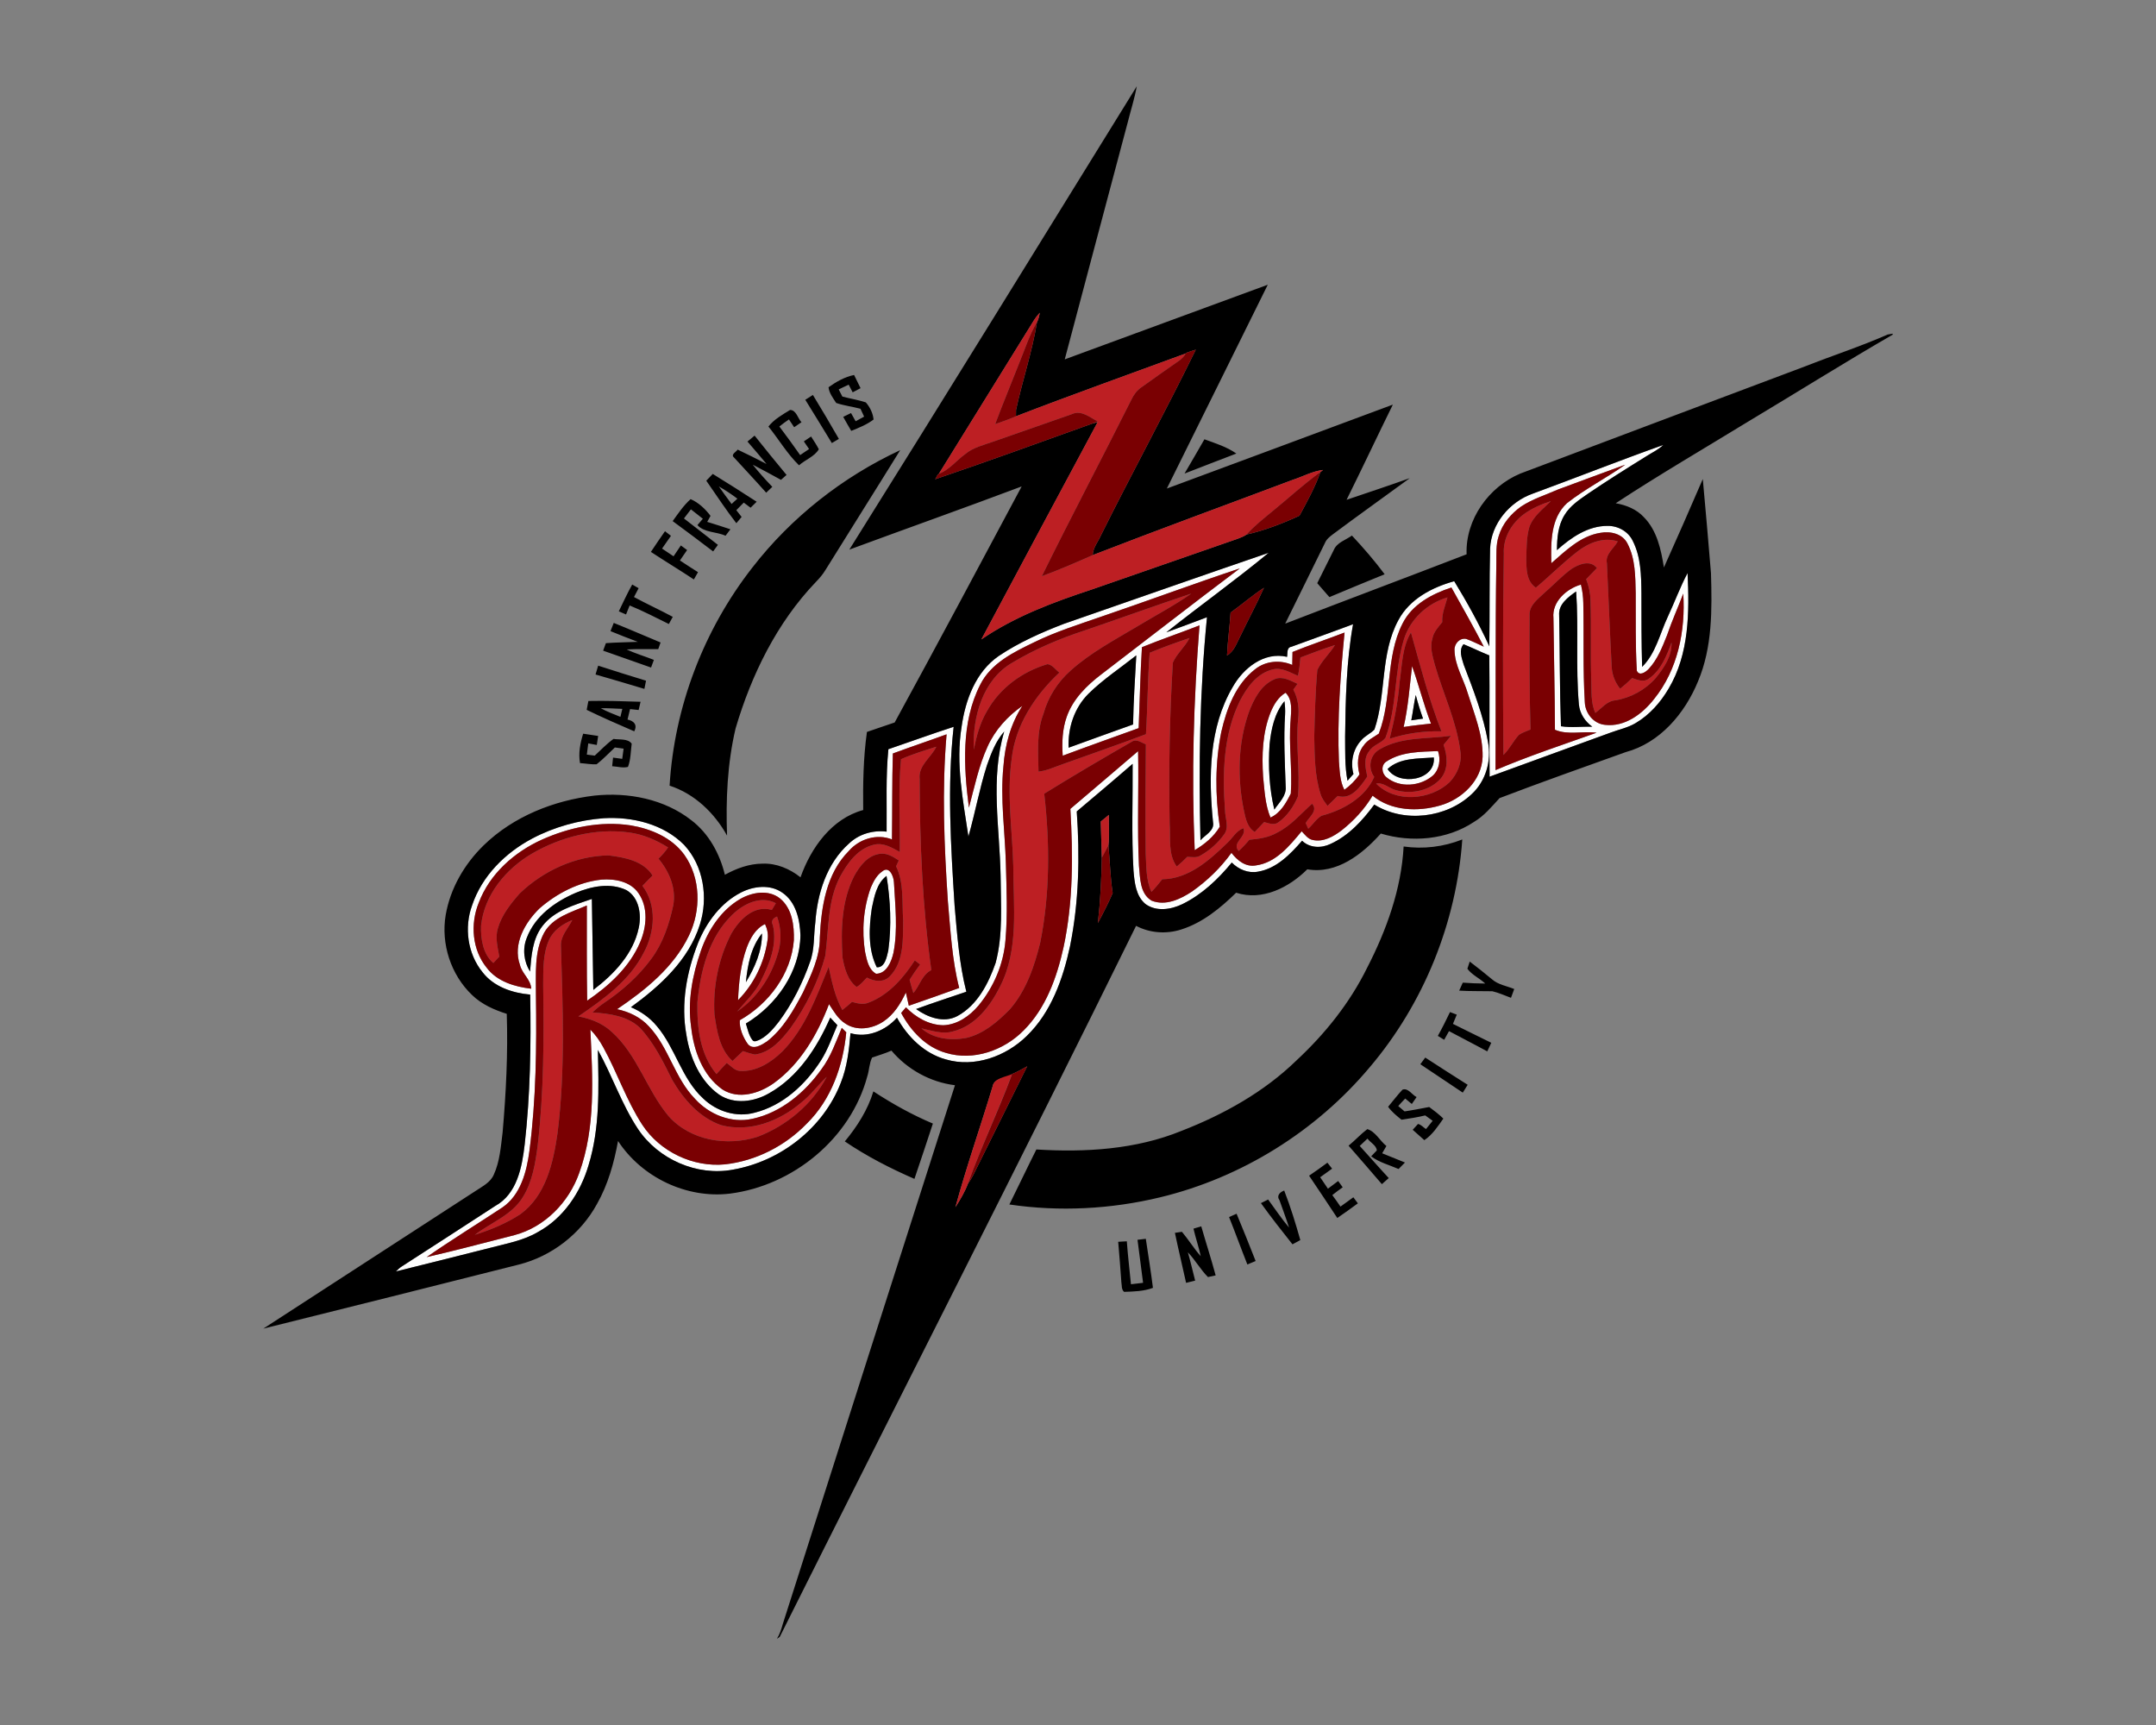 <?xml version="1.0" encoding="UTF-8"?>
<!DOCTYPE svg PUBLIC "-//W3C//DTD SVG 1.1//EN" "http://www.w3.org/Graphics/SVG/1.1/DTD/svg11.dtd">
<!-- Creator: CorelDRAW -->
<svg xmlns="http://www.w3.org/2000/svg" xml:space="preserve" width="2000px" height="1600px" version="1.1" style="shape-rendering:geometricPrecision; text-rendering:geometricPrecision; image-rendering:optimizeQuality; fill-rule:evenodd; clip-rule:evenodd"
viewBox="0 0 2000 1600"
 xmlns:xlink="http://www.w3.org/1999/xlink">
 <rect x="0" y="0" width="2000" height="1600" fill="#808080" stroke="none"/>
 <defs>
  <style type="text/css">
   <![CDATA[
    .fil1 {fill:black;fill-rule:nonzero}
    .fil3 {fill:#7A0002;fill-rule:nonzero}
    .fil2 {fill:#BD1F23;fill-rule:nonzero}
    .fil0 {fill:#FEFEFE;fill-rule:nonzero}
   ]]>
  </style>
 </defs>
 <g id="Capa_x0020_1">
  <g id="Saint_x0020_Francis_x0020_Red_x0020_Flash.cdr">
   <path class="fil0" d="M692.78 878.77c3.29,-8.62 8.14,-17.61 16.92,-21.66 2.12,4.67 3.22,9.79 2.3,14.92 -2.92,20.77 -12.58,40.73 -27.34,55.65 0.64,-16.53 2.44,-33.27 8.12,-48.91zm729.14 -420.92c40.4,-14.85 80.46,-30.72 121.02,-45.14 -4.53,4.46 -10.46,7.06 -15.73,10.49 -18.26,11.33 -36.47,22.74 -54.24,34.81 -8.03,5.59 -16.58,11.18 -21.69,19.78 -5.98,9.68 -6.94,21.38 -6.99,32.49 13.04,-11.68 28.77,-22.56 47,-22.51 9.66,-0.1 19.18,5.15 23.37,14.02 7.52,14.83 7.84,32.01 8,48.31 0,22.82 -0.02,45.65 0.64,68.46 12.74,-12.58 16.42,-30.77 23.8,-46.45 6.28,-13.45 11.43,-27.48 18.35,-40.61 1.77,36.2 1.57,75.13 -17.57,107.25 -7.49,12.74 -17.63,24.3 -30.46,31.87 -7.27,4.39 -15.69,6.02 -23.55,8.99 -37.32,13.66 -74.73,27.09 -112.05,40.79 -0.39,-37.5 0.2,-74.98 -0.28,-112.49 -8.07,-3.24 -15.87,-7.1 -23.91,-10.37 -4.65,5.52 -1.57,12.95 0.18,19 8.92,23.41 18.19,46.97 22.53,71.76 3.38,17.25 -2.06,36.31 -15.17,48.32 -23.5,22.25 -62.73,26.83 -90.33,9.65 -10.8,14.72 -23.75,28.88 -40.65,36.54 -8.53,4.12 -19.27,3.82 -26.33,-2.99 -10.97,12.58 -23.73,25.83 -40.93,28.7 -9.06,1.68 -17.96,-2.09 -24.28,-8.46 -12.72,15.47 -27.71,29.71 -45.85,38.56 -10.51,5.1 -24.29,7.2 -34.27,-0.14 -8.94,-7.52 -10.09,-20.05 -11.06,-30.9 -1.93,-33 -0.57,-66.07 -0.8,-99.09 -17.11,14.9 -34.49,29.5 -51.83,44.15 2.92,41.67 2.07,83.89 -6.21,124.93 -6.55,30.33 -17.5,61.47 -40.33,83.5 -19.25,18.78 -48.41,29.43 -74.9,21.57 -19.98,-5.43 -35.5,-20.98 -45.34,-38.68 -10.47,11.89 -27.44,19.08 -43.09,14.35 -1.36,15.54 -3.11,31.32 -8.97,45.92 -16.15,41.99 -56.04,73.03 -100.08,80.66 -33.41,6.28 -69.33,-9.59 -88.11,-37.73 -15.18,-22.95 -23.87,-49.35 -37.21,-73.31 0.85,35.81 1.98,72.5 -8.69,107.13 -7.45,25.23 -23.25,48.82 -46.68,61.65 -13.68,8.14 -29.52,10.81 -44.68,14.83 -29.11,7.32 -58.18,14.74 -87.31,21.87 1.73,-1.72 3.5,-3.42 5.57,-4.71 28.92,-18.51 57.62,-37.34 86.46,-55.97 20.42,-11.18 24.99,-36.06 27.45,-57.12 5.22,-46.13 5.96,-92.62 5.11,-139 -16.44,-1.45 -33.85,-7.25 -44.22,-20.79 -13.91,-17.08 -17.18,-41.5 -9.66,-62.04 9.11,-27.2 30.74,-48.66 55.72,-61.9 20.48,-10.83 43.34,-17.13 66.45,-18.88 26.56,-1.49 55.21,5.36 74.46,24.72 18.12,19.43 22.6,49.07 14.65,73.97 -10.31,32.86 -36.93,56.98 -63.95,76.62 9.1,3.86 17.45,9.64 23.82,17.3 17.5,20.44 23.06,48.9 43.21,67.39 12.44,11.98 30.9,17.82 47.8,13.13 26.17,-6.55 47.21,-26.19 61.45,-48.42 6.48,-10.24 10.39,-21.76 15.19,-32.77 -2.2,-2.35 -4.39,-4.67 -6.57,-6.97 -12.14,27.69 -29.76,55 -56.73,70.16 -13.84,8.04 -32.24,10.6 -46.17,1.38 -18.05,-12.65 -27.21,-34.38 -30.54,-55.54 -5.27,-28.74 0.21,-58.38 10.81,-85.26 7.82,-19.2 21.04,-37.16 39.78,-46.77 11.77,-6.05 27.11,-7.8 38.44,0.14 12.63,8.62 16.24,25.02 16.75,39.39 -0.42,33.87 -22.15,64.93 -50.62,82 1.64,5.1 2.65,10.62 5.87,15.01 1.61,2.9 5.31,0.6 7.47,-0.3 7.18,-3.88 12.53,-10.34 17.48,-16.69 12.28,-16.63 21.7,-35.32 28.56,-54.8 4.48,-11.73 3.4,-24.53 5.03,-36.79 1.84,-26.93 10.56,-55.03 31.3,-73.45 9.22,-8.8 22.28,-12.57 34.86,-10.99 0.27,-25.47 -0.88,-51.05 1.63,-76.45 20.19,-6.88 40.24,-14.19 60.55,-20.77 -6.12,55.14 -2.6,110.72 0.89,165.91 2.39,26.74 4.21,53.71 10.88,79.81 -15.54,5.34 -31.2,10.35 -46.61,16.05 10.83,7.75 25.57,13.27 38.26,6.53 18.54,-10.04 28.86,-30.16 35.53,-49.37 7.01,-26.3 4.74,-53.87 4.6,-80.8 -0.81,-44.49 -9.68,-90.16 3.36,-133.76 -7.87,8.88 -12.12,20.24 -16.01,31.27 -6.94,21.71 -10.97,44.22 -17.2,66.11 -5.01,-33.55 -11.91,-67.74 -6.35,-101.73 3.48,-24.81 13.09,-51.04 34.52,-65.76 18.62,-12.49 39.3,-21.66 60.18,-29.71 63.39,-21.98 126.7,-44.26 190.19,-65.97 -30.89,25.5 -63.56,48.86 -94.95,73.79 12.63,-4.51 25.16,-9.36 37.71,-14.03 -6.8,68.69 -7.75,137.9 -6.05,206.89 4.33,-4.97 13.2,-8.9 11.66,-16.7 -4.23,-42.17 -3.86,-88 18.31,-125.55 9.88,-17.5 29.09,-32.86 50.36,-27.89 0.62,-3.31 -0.58,-8.63 3.95,-9.32 19.06,-7.03 38.26,-13.77 57.28,-20.94 -6.18,34.42 -6.97,69.53 -7.38,104.39 0.16,13.62 -0.41,27.37 2.23,40.79 1.38,-1.58 4.14,-4.71 5.52,-6.27 -2.95,-10.74 -0.58,-22.84 7.08,-31.07 3.38,-4.25 8.69,-6.3 12.37,-10.16 11.2,-33 5.22,-70.3 22.26,-101.55 10.42,-19.52 31.18,-30.3 51.76,-36.03 11.96,19.5 23.02,39.55 32.56,60.36 0.46,-30.21 -0.02,-60.43 0.72,-90.62 0.96,-23.06 18.23,-43.48 39.64,-50.98zm23.59 -3.91l0 0c-11.59,5.11 -23.91,8.85 -34.51,15.91 -9.39,6.72 -17.36,16.03 -20.7,27.25 -2.76,8.19 -2.07,16.97 -2.23,25.5 -1.03,63.88 -0.39,127.81 -0.76,191.71 30.65,-13.11 62.36,-23.5 93.73,-34.68 -12.79,-1.77 -26.47,2.47 -38.61,-2.76 -0.12,-34.58 -1.01,-69.14 -1.4,-103.7 -1.5,-15.09 12.19,-27.09 25.52,-30.95 1.36,5.63 2.12,11.43 2.19,17.24 0.66,30.63 -0.46,61.29 1.4,91.87 0.39,10.3 8.18,20 18.76,20.99 18.4,2.19 34.72,-10.18 45.49,-23.94 22,-27.24 29.25,-63.46 27.08,-97.77 -4.89,12.9 -10.62,25.48 -15.03,38.56 -4.4,10.99 -8.81,22.47 -17,31.25 -2.71,2.88 -8.62,7.15 -11.06,1.7 -1.4,-23.93 -0.85,-47.99 -1.03,-71.99 -0.35,-15.43 -0.28,-31.83 -7.57,-45.83 -4.53,-9.27 -15.87,-11.84 -25.25,-10.07 -18.32,2.9 -32.03,16.48 -45.43,28.17 -0.49,-19.23 -0.81,-41.65 14.57,-55.77 16.97,-13.33 36.41,-23.18 54.02,-35.64 -20.7,7.75 -41.51,15.13 -62.18,22.95zm-424.8 118.33l0 0c-20.61,7.18 -41.51,13.71 -61.15,23.36 -19.27,9.29 -40.38,19.44 -50.33,39.6 -17.82,35.04 -15.25,76.07 -10.42,113.89 5.15,-19.08 9.06,-38.67 17.34,-56.72 6.87,-15.29 18.56,-28.15 32.24,-37.67 -10.9,16.7 -16.19,36.4 -17.57,56.15 -3.06,29.99 1.42,59.97 2.28,89.94 0.59,23.77 1.67,47.62 -0.39,71.33 -1.78,22.1 -10.86,43.36 -24.91,60.43 -8.18,9.75 -19.68,17.91 -32.79,18.37 -13.27,-0.23 -25.57,-7.29 -34.61,-16.63 -1.12,1.32 -3.35,3.94 -4.46,5.25 8.93,16.58 22.88,31.73 41.49,37 25.52,7.81 53.85,-2.24 72.15,-20.81 20.61,-20.61 30.79,-49.08 36.96,-76.97 9.08,-42.17 8.87,-85.68 6.37,-128.52 20.94,-17.86 41.96,-35.62 62.84,-53.55 0.71,35.46 -0.94,70.94 0.8,106.37 1.13,11.2 0.69,25.69 11.71,32.29 12.97,5.19 26.77,-1.34 37.55,-8.51 13.98,-9.84 26.56,-21.94 36.54,-35.85 5.36,7.04 13.2,13.43 22.7,11.68 18.55,-2.48 31.15,-18.19 42.42,-31.66 3.01,3.06 5.73,7.15 10.26,8.05 9.86,2.23 19.22,-3.18 26.81,-8.9 11.33,-8.92 21.29,-19.78 28.74,-32.17 17.27,14.23 41.92,15.08 62.64,9.1 20.21,-5.75 38.7,-23.15 39.41,-45.2 0.39,-20.29 -7.68,-39.46 -13.66,-58.53 -3.93,-13.52 -12.16,-26 -12.41,-40.42 -0.33,-5.75 4.82,-11.59 10.85,-10.37 5.61,1.98 10.88,4.83 16.35,7.2 -9.61,-18.51 -19.92,-36.66 -30.06,-54.87 -18.09,5.93 -36.49,15.71 -45.34,33.44 -16.17,31.71 -9.36,69.3 -22.03,102.11 -4.88,3.45 -10.65,5.96 -14.1,11.07 -6.02,7.49 -6.18,17.79 -3.81,26.72 -3.75,5.61 -8.58,10.37 -14.03,14.3 -4.23,-8.07 -4.26,-17.43 -5.04,-26.28 -1.63,-39.95 1.38,-79.87 5.22,-119.58 -16.05,6.16 -32.35,11.59 -48.28,18.03 -0.07,3.98 -0.17,8 -0.24,12 -11.26,-4.94 -24.94,-3.72 -34.58,4.12 -17.96,14 -26.35,36.54 -31.25,58.06 -5.84,28.86 -5.72,58.82 -1.4,87.89 -5.54,9.29 -14.05,16.26 -23.25,21.73 -3.06,-69.47 -1.01,-139.17 4.44,-208.47 -17.73,6.92 -35.78,13.06 -53.4,20.23 -1.47,24.97 -2.09,50.04 -3.03,75.06 -23.48,8.53 -47.05,16.81 -70.46,25.59 -0.8,-12.12 -0.39,-24.67 3.75,-36.19 5.77,-16.4 18.58,-29.02 32.12,-39.32 42.82,-32.7 85.29,-65.86 128.38,-98.21 -43.32,14.44 -86.13,30.33 -129.36,45.04zm425.63 -1.58l0 0c0.67,34.3 0.46,68.66 1.68,102.94 9.61,1.5 19.34,0.16 29.02,0.39 -6.76,-4.87 -11.62,-12.25 -12.4,-20.65 -3.06,-34.83 -0.13,-69.9 -2.53,-104.76 -7.38,5.2 -16.6,11.89 -15.77,22.08zm-436.51 72.68l0 0c-13.22,13.09 -19.34,31.76 -18.53,50.15 19.86,-7.36 39.87,-14.32 59.78,-21.54 0.39,-21.39 1.77,-42.75 2.99,-64.09 -14.81,11.73 -30.74,22.21 -44.24,35.48zm-181.57 55.51l0 0c-0.8,26.56 -0.46,53.12 -0.83,79.7 -14.07,-5.54 -30.37,-0.44 -40.07,10.76 -20.91,21 -25.55,51.92 -26.84,80.25 0.05,18.22 -8.14,34.86 -15.66,51.01 -8.74,16.53 -18.3,33.61 -33.29,45.32 -4.95,3.26 -12.86,8.41 -17.85,2.48 -4.46,-6.25 -8,-14.76 -7.43,-22.12 26.82,-15.15 47.69,-42.95 50.13,-74.16 0.39,-13.68 -1.58,-29.73 -12.99,-38.88 -10.58,-8.3 -25.45,-5.73 -36.42,0.41 -18.01,10.37 -30.04,28.79 -36.77,48.08 -7.91,22.61 -12.58,46.96 -9.09,70.9 2.37,21.68 10.44,44.68 28.89,57.81 15.04,9.72 34.24,3.84 47.76,-5.75 24.72,-17.85 40.56,-45.28 51.23,-73.33 4.32,6.48 8.23,13.66 15.04,17.96 10.6,7.31 25.18,5.01 35.41,-1.84 9.73,-6.4 15.96,-16.56 20.85,-26.86 0.86,4.07 1.8,8.16 2.74,12.23 15.64,-5.31 31.16,-10.94 46.73,-16.49 -6.72,-26.16 -8.05,-53.32 -10.49,-80.13 -3.45,-51.6 -5.65,-103.5 -1.22,-155.12 -16.55,6.07 -33.29,11.63 -49.83,17.77zm-325.6 79.93l0 0c-25.64,11.59 -48.47,31.8 -58.57,58.59 -7.98,19.52 -6.14,43.58 7.4,60.22 9.59,12.79 26.08,17.69 41.3,19.43 -0.39,-8.59 -8.58,-13.91 -10.48,-22.12 -6.83,-19.31 4.66,-39.2 18.21,-52.4 16.12,-13.91 36.03,-24.38 57.42,-26.65 12.32,-0.97 26.88,1.63 34.33,12.55 9.26,13.32 7.63,31.18 1.56,45.49 -9.75,23.01 -28.83,40.42 -49.14,54.24 -0.53,-29.43 -0.25,-58.84 -0.32,-88.28 -14.3,6.21 -31.46,10.79 -39.64,25.35 -9.38,17.54 -7.45,38.23 -7.57,57.46 0.69,48.33 0.21,96.87 -6.05,144.89 -2.57,19.38 -8.16,40.93 -25.31,52.54 -23.32,15.34 -47.07,29.99 -70.02,45.88 27.29,-6.21 54.33,-13.52 81.47,-20.4 28.24,-7.5 50.49,-30.49 60.08,-57.69 15.41,-42.48 12.33,-88.6 10.33,-132.91 4.8,4.85 8.76,10.48 12.02,16.48 12.93,23.51 21.46,49.28 36.15,71.82 16.4,24.99 47.1,39.62 76.83,36.67 28.65,-3.22 55.81,-17.13 75.76,-37.82 22.66,-22.19 33.71,-53.65 36.61,-84.69 -1.03,-1.01 -3.12,-3.08 -4.16,-4.1 -5.52,13.04 -10.12,26.7 -18.69,38.15 -15.46,21.78 -37.62,40.52 -64.23,46.22 -19.52,4.39 -39.99,-3.93 -53.16,-18.44 -18.9,-19.27 -24.28,-47.53 -42.68,-67.12 -7.75,-8.6 -18.49,-13.75 -29.69,-16.1 26.42,-17.84 52.59,-38.93 66.69,-68.29 11.38,-23.55 11.04,-53.44 -4.42,-75.1 -11.56,-15.87 -30.79,-23.92 -49.6,-27.11 -28.03,-4.28 -56.79,1.77 -82.43,13.24zm31.57 49.26l0 0c-19.16,8.16 -37.87,21.54 -45.51,41.69 -4.21,10.2 -2.83,22.09 2.97,31.41 1.22,-14.54 2.18,-30.24 11.47,-42.22 11.09,-14.47 29.48,-19.41 45.88,-25.16 0.34,28.12 1.01,56.22 1.35,84.35 19.11,-14.49 37.12,-33.39 42.15,-57.58 2.67,-12.28 0.37,-28.1 -11.4,-34.93 -14.86,-7.13 -32.31,-3.59 -46.91,2.44zm767.84 -153.75c4.25,-18.58 5.54,-37.62 7.82,-56.5 6.32,17.62 10.78,35.85 17.57,53.33 -8.49,0.97 -16.97,1.82 -25.39,3.17zm11.24 -29.64l0 0c-1.67,7.77 -2.62,15.66 -4.13,23.46 3.61,-0.55 7.26,-1.08 10.89,-1.59 -2.57,-7.17 -4.82,-14.49 -6.76,-21.87zm-134.65 16.05c2.94,-7.15 7.06,-14.12 13.91,-18.19 6.6,6.6 5.22,16.49 4.69,24.93 -2.02,22.83 1.68,45.74 0.16,68.57 -4.35,8.67 -9.59,18.17 -18.88,22.26 -4.99,-11.98 -5.49,-25.18 -6.83,-37.92 -1.29,-20.03 -0.6,-40.79 6.95,-59.65zm-0.95 29.73l0 0c-1.37,20.19 -0.32,40.73 4.42,60.43 4.37,-6.48 11.36,-12.69 10.53,-21.24 -0.76,-22.26 -2,-44.59 -0.57,-66.85 0.23,-4.16 -0.05,-8.3 -0.58,-12.39 -9.31,11.1 -12.3,26 -13.8,40.05zm108.59 15.76c13.95,-9.16 31.59,-8.9 47.66,-9.57 2.62,7.68 1.41,16.79 -4.6,22.58 -11.68,10.21 -31.04,11.89 -43.23,1.7 -4.57,-3.65 -5.28,-11.49 0.17,-14.71zm0.87 7.06l0 0c10.21,15.98 44.68,10.96 42.93,-10.67 -14.49,1.15 -31.57,0.06 -42.93,10.67zm-468.98 95.15c6.69,-5.91 10.81,4.41 11.06,9.82 1.17,21.75 3.77,43.92 -0.44,65.51 -1.88,8.19 -6.25,19.27 -16.09,19.45 -7.04,-3.88 -8.62,-12.78 -10.17,-19.96 -3.31,-20 -1.63,-41.02 5.29,-60.1 2.4,-5.48 5.29,-11.25 10.35,-14.72zm-9.45 33.96l0 0c-2.67,18.1 -3.72,37.92 4.58,54.8 7.63,0.5 9.29,-9.71 10.69,-15.52 3.17,-22.88 2.02,-46.45 -1.63,-69.22 -9.27,6.97 -11.34,19.32 -13.64,29.94zm-116.81 68.64l0 0c8.23,-13.61 15.06,-29.02 14.92,-45.21 -10.23,12.7 -13.36,29.41 -14.92,45.21z"/>
   <path class="fil1" d="M545.82 650.18c16.14,-0.35 32.26,0.23 48.4,0.73 -0.46,1.91 -1.35,5.73 -1.79,7.64 -2,-0.21 -5.98,-0.65 -7.96,-0.85 -0.78,3.24 -1.56,6.46 -2.34,9.7 5.77,1.22 9.45,4.81 6.21,10.92 -14.81,-6.39 -29.6,-12.87 -44.11,-19.91 0.53,-2.74 1.06,-5.5 1.59,-8.23zm509.38 499.77c1.93,-0.23 5.77,-0.69 7.7,-0.92 2.23,15.15 4.74,30.28 6.62,45.5 -8.5,3.22 -17.79,3.41 -26.76,3.71 -2.6,-2.17 -1.98,-5.98 -2.53,-8.9 -0.83,-12.54 -1.91,-25.02 -2.94,-37.53 2,-0.12 6,-0.35 8,-0.46 0.94,13.31 2.57,26.53 3.84,39.83 3.75,-0.46 7.49,-0.9 11.24,-1.32 -1.77,-13.31 -3.45,-26.62 -5.17,-39.91zm51.92 -10.33c1.82,-0.53 5.43,-1.61 7.22,-2.14 4.35,15.18 9.24,30.22 13.36,45.49 -1.79,0.39 -5.38,1.17 -7.15,1.56 -6.95,-7.06 -11.82,-15.84 -18.65,-23 2.55,8.7 4.48,17.53 6.78,26.29 -2.82,0.69 -5.63,1.38 -8.41,2.09 -3.36,-15.5 -7.15,-30.88 -10.37,-46.4 1.63,-0.26 4.87,-0.74 6.51,-0.97 6.13,7.29 11.12,15.5 17.47,22.65 -1.86,-8.62 -4.78,-16.97 -6.76,-25.57zm33.02 -10.74c1.75,-0.78 5.22,-2.32 6.97,-3.1 6,14.58 11.98,29.18 17.68,43.87 -1.93,0.81 -5.77,2.42 -7.68,3.2 -5.79,-14.6 -11.13,-29.39 -16.97,-43.97zm46.8 -15.56c-3.04,-4.3 0.29,-7.52 4.34,-9.06 5.84,15.01 10.58,30.46 14.97,45.98 -2.44,1.29 -4.87,2.58 -7.29,3.91 -9.98,-12.55 -19.91,-25.17 -29.27,-38.21 1.68,-0.83 5.04,-2.51 6.69,-3.34 6.44,8.69 12.37,17.78 19.41,26.01 -2.69,-8.53 -5.93,-16.86 -8.85,-25.29zm27.43 -22.82c5.75,-3.91 11.43,-7.91 16.99,-12.07 1.08,1.38 3.27,4.16 4.35,5.54 -3.68,2.67 -7.36,5.34 -11.06,7.96 2.37,3.54 4.78,7.08 7.19,10.62 3.2,-2.34 6.35,-4.73 9.52,-7.12 1.38,1.93 2.79,3.86 4.19,5.84 -3.29,2.3 -6.51,4.69 -9.64,7.22 2.58,3.49 5.09,7.06 7.57,10.67 4,-2.86 7.98,-5.73 11.96,-8.63 1.03,1.41 3.12,4.21 4.18,5.61 -6.25,4.67 -12.65,9.16 -19.08,13.59 -8.67,-13.1 -17.34,-26.21 -26.17,-39.23zm36.63 -27.84c6,-4.88 11.22,-10.69 17.38,-15.36 7.45,2.14 11.66,10.83 17.71,15.66 -1.31,2.25 -2.62,4.48 -3.93,6.76 7.08,2.78 14.07,5.75 21.15,8.55 -1.98,2.02 -3.98,4 -5.93,6.03 -8.56,-3.75 -17.89,-6.07 -25.43,-11.75 1.31,-1.38 3.93,-4.14 5.24,-5.5 -0.35,-4.67 -6.05,-7.29 -8.65,-10.95 -2.41,2.23 -4.8,4.51 -7.19,6.79 9.01,9.89 17.79,20 26.92,29.82 -2.14,1.86 -4.27,3.73 -6.37,5.64 -10.3,-11.92 -20.51,-23.87 -30.9,-35.69zm-440.81 -50.36c17.52,11.47 35.87,21.71 55.19,29.85 -5.61,17.13 -11.32,34.24 -17.11,51.3 -22.44,-9.77 -44.31,-21 -64.59,-34.75 11.42,-13.75 21.29,-29.18 26.51,-46.4zm490.82 -1.59c5.22,-1.97 8.88,4.85 13.09,6.86 -1.5,2.13 -2.97,4.27 -4.44,6.41 -2.05,-1.68 -4.09,-3.36 -6.12,-5.04 -2.25,2.24 -4.39,4.58 -6.46,6.97 1.93,1.63 3.89,3.29 5.84,4.95 7.66,-1.11 15.25,-2.65 22.88,-4.07 4.55,3.33 9.04,6.78 13.11,10.73 -5.13,7.22 -10.12,15.07 -17.64,20.01 -3.61,-3.22 -7.2,-6.39 -10.78,-9.61 1.24,-1.36 3.7,-4.05 4.92,-5.41 2.89,0.6 4.94,3.2 7.42,4.74 2.03,-2.57 4.1,-5.13 6.17,-7.66 -2.3,-1.7 -4.6,-3.38 -6.9,-5.01 -7.27,1.8 -14.65,2.88 -22.03,3.98 -4.48,-3.63 -9.04,-7.27 -12.39,-11.98 4.46,-5.27 8.57,-10.85 13.33,-15.87zm16.56 -23.59c1.49,-2.07 3.01,-4.14 4.55,-6.19 13.02,8.58 26.24,16.86 39.37,25.25 -1.52,2.42 -3.04,4.86 -4.55,7.27 -13.09,-8.81 -26.24,-17.57 -39.37,-26.33zm27.52 -48.4c2.1,0.8 4.19,1.58 6.28,2.41 -1.17,2.85 -2.39,5.68 -3.56,8.55 11.86,5.8 23.66,11.8 35.57,17.55 -1.24,2.64 -2.48,5.29 -3.73,7.96 -11.75,-6.44 -23.7,-12.42 -35.48,-18.79 -1.49,2.67 -2.99,5.36 -4.48,8.05 -1.98,-1.22 -3.93,-2.42 -5.89,-3.61 4.03,-7.25 7.75,-14.65 11.29,-22.12zm18.28 -46.84c6.97,5.31 13.87,10.73 20.58,16.37 5.8,5.15 13.75,6.25 20.72,9.1 -1.01,2.72 -2.02,5.43 -3.01,8.17 -5.72,-2.1 -11.31,-4.72 -17.27,-6.1 -10.25,-0.25 -20.53,0.07 -30.79,-0.57 0.83,-1.86 2.51,-5.57 3.34,-7.41 6.92,0.53 13.89,0.79 20.83,0.83 -5.2,-4.9 -12.42,-8.02 -16.56,-13.73 0.55,-1.67 1.64,-5.01 2.16,-6.66zm-671.44 19.15c1.56,-15.8 4.69,-32.51 14.92,-45.21 0.14,16.19 -6.69,31.6 -14.92,45.21zm-157.7 -82.96c14.6,-6.03 32.05,-9.57 46.91,-2.44 11.77,6.83 14.07,22.65 11.4,34.93 -5.03,24.19 -23.04,43.09 -42.15,57.58 -0.34,-28.13 -1.01,-56.23 -1.35,-84.35 -16.4,5.75 -34.79,10.69 -45.88,25.16 -9.29,11.98 -10.25,27.68 -11.47,42.22 -5.8,-9.32 -7.18,-21.21 -2.97,-31.41 7.64,-20.15 26.35,-33.53 45.51,-41.69zm274.51 14.32c2.3,-10.62 4.37,-22.97 13.64,-29.94 3.65,22.77 4.8,46.34 1.63,69.22 -1.4,5.81 -3.06,16.02 -10.69,15.52 -8.3,-16.88 -7.25,-36.7 -4.58,-54.8zm493.33 -57.23c18.35,2.62 37.16,0.34 54.41,-6.53 -5.39,77.19 -35.81,152.34 -85.89,211.32 -49.85,59.42 -118.95,102.42 -194.4,120.61 -45.62,11.01 -93.38,13.52 -139.85,6.64 8.46,-16.95 16.53,-34.1 25.04,-51.02 45.32,2.8 92.21,0.09 134.68,-17.27 39.05,-15.2 76.48,-35.99 106.67,-65.38 26.49,-24.62 49.42,-53.28 65.45,-85.81 18.02,-35.02 31.73,-72.92 33.89,-112.56zm-14.9 -71.88c11.36,-10.61 28.44,-9.52 42.93,-10.67 1.75,21.63 -32.72,26.65 -42.93,10.67zm-749.12 -5.48c-1.64,-9.08 0.18,-18.55 2.92,-27.27 4.64,0.67 9.26,1.38 13.91,2.09 -0.32,2.1 -0.97,6.28 -1.27,8.37 -1.97,-0.36 -5.93,-1.1 -7.91,-1.47 -0.46,3.45 -0.89,6.92 -1.33,10.4 1.84,0.23 5.49,0.71 7.34,0.96 5.72,-5.24 11.06,-10.99 17.42,-15.5 5.39,0.9 13.5,-0.53 16.86,4.44 -0.97,7.18 -0.85,14.74 -3.45,21.52 -4.8,1.22 -9.82,-0.36 -14.67,-0.64 0.21,-2 0.62,-6 0.83,-8 2.83,0.39 5.68,0.76 8.51,1.17 0.43,-3.17 0.85,-6.32 1.28,-9.47 -2.71,-0.39 -5.42,-0.76 -8.11,-1.08 -5.66,5.22 -10.88,10.92 -16.97,15.61 -5.15,0.21 -10.26,-0.78 -15.36,-1.13zm639.66 -17.34c1.5,-14.05 4.49,-28.95 13.8,-40.05 0.53,4.09 0.81,8.23 0.58,12.39 -1.43,22.26 -0.19,44.59 0.57,66.85 0.83,8.55 -6.16,14.76 -10.53,21.24 -4.74,-19.7 -5.79,-40.24 -4.42,-60.43zm135.6 -45.78c1.94,7.38 4.19,14.7 6.76,21.87 -3.63,0.51 -7.28,1.04 -10.89,1.59 1.51,-7.8 2.46,-15.69 4.13,-23.46zm-758.41 -27.25c14.74,4.81 29.55,9.41 44.38,13.94 -0.5,2.53 -1.01,5.08 -1.52,7.61 -15.06,-4.6 -30.19,-8.95 -45.32,-13.36 0.83,-2.74 1.63,-5.45 2.46,-8.19zm454.93 25.94c13.5,-13.27 29.43,-23.75 44.24,-35.48 -1.22,21.34 -2.6,42.7 -2.99,64.09 -19.91,7.22 -39.92,14.18 -59.78,21.54 -0.81,-18.39 5.31,-37.06 18.53,-50.15zm-440.49 -65.6c14.56,5.84 28.93,12.14 43.44,18.16 -0.55,1.52 -1.63,4.6 -2.16,6.14 -9.75,0.16 -19.53,-0.25 -29.25,0.32 8.12,3.87 16.83,6.35 25.2,9.69 -0.9,2.36 -1.77,4.73 -2.62,7.1 -14.81,-5.26 -29.66,-10.42 -44.47,-15.66 0.85,-2.34 1.72,-4.64 2.57,-6.97 9.84,-0.75 19.73,-0.75 29.6,-1.21 -8.49,-3.22 -16.97,-6.44 -25.34,-9.94 1.01,-2.55 2.02,-5.1 3.03,-7.63zm877 -7.08c-0.83,-10.19 8.39,-16.88 15.77,-22.08 2.4,34.86 -0.53,69.93 2.53,104.76 0.78,8.4 5.64,15.78 12.4,20.65 -9.68,-0.23 -19.41,1.11 -29.02,-0.39 -1.22,-34.28 -1.01,-68.64 -1.68,-102.94zm-872.31 -3.66c4.05,-8.33 7.89,-16.76 12.44,-24.84 1.47,0.86 4.44,2.53 5.94,3.39 -1.43,2.73 -2.88,5.47 -4.3,8.2 11.84,6.42 24.12,11.99 35.98,18.38 -0.92,1.65 -2.73,4.99 -3.63,6.64 -12.05,-5.88 -23.96,-12.16 -36.38,-17.2 -1.13,2.78 -2.25,5.57 -3.33,8.35 -1.68,-0.74 -5.04,-2.19 -6.72,-2.92zm663.26 -56.91c2.97,-7.04 11.06,-9.18 16.81,-13.36 10.74,11.43 20.97,23.31 30.36,35.89 -17.09,7.08 -34.24,13.94 -51.26,21.2 -3.72,-4.34 -7.47,-8.67 -11.27,-12.92 5.11,-10.28 10.26,-20.53 15.36,-30.81zm-633.5 1.79c4.34,-6.42 8.58,-12.88 13.08,-19.18 1.4,1.08 4.16,3.22 5.54,4.28 -2.73,3.95 -5.49,7.89 -8.27,11.82 3.56,2.39 7.1,4.76 10.67,7.17 2.27,-3.35 4.53,-6.71 6.78,-10.07 1.91,1.4 3.84,2.83 5.79,4.26 -2.27,3.19 -4.48,6.41 -6.66,9.68 5.56,3.63 11.12,7.33 16.78,10.85 -1.26,2.25 -2.55,4.51 -3.84,6.76 -13.15,-8.74 -26.7,-16.88 -39.87,-25.57zm36.84 -48.93c7.17,2.99 13.86,9.27 18.48,15.52 -0.78,1.38 -2.32,4.16 -3.08,5.56 7.22,2.17 14.37,4.53 21.55,6.88 -1.52,2 -3.04,4 -4.55,6 -8.37,-3.91 -19.71,-2.74 -26.06,-9.89 1.68,-1.95 3.36,-3.93 5.02,-5.88 -3.71,-2.9 -7.39,-5.82 -11.07,-8.72 -2.13,2.83 -4.3,5.63 -6.46,8.44 10.56,8.1 21,16.33 31.51,24.49 -1.48,2.02 -2.97,4.07 -4.44,6.09 -12.47,-9.42 -24.88,-18.92 -37.53,-28.12 5.13,-7.08 10.07,-14.51 16.63,-20.37zm57.18 63.6c36.13,-46.68 83.77,-84.14 137.26,-109.04 -22.93,37.09 -46.27,73.93 -69.24,111 -2.48,4.16 -5.65,7.84 -9.03,11.31 -36.13,37.76 -59.72,85.95 -74.42,135.71 -7.68,32.52 -9.15,66.18 -7.93,99.48 -11.7,-21.02 -30.1,-38.75 -53.3,-46.31 4.37,-73.08 31.64,-144.48 76.66,-202.15zm419.47 -119.11c10.12,3.7 20.77,6.99 29.62,13.22 -16.07,6.07 -32.05,12.39 -48.08,18.56 6.12,-10.63 12.46,-21.09 18.46,-31.78zm-423.88 2.09c2.18,-1.84 4.39,-3.66 6.6,-5.5 9.79,12.24 19.59,24.47 29.64,36.47 -1.73,1.52 -3.45,3.04 -5.18,4.56 -8.66,-4.81 -17.38,-9.52 -26.19,-14.07 5.71,7.15 11.82,13.95 18.17,20.55 -1.91,1.82 -3.79,3.61 -5.68,5.43 -9.8,-11.04 -19.91,-21.78 -29.85,-32.65 -3.4,-2.74 2.14,-5.25 3.36,-7.32 9.04,4.24 17.94,8.76 26.81,13.34 -5.86,-6.97 -11.68,-13.98 -17.68,-20.81zm39.48 -29.29c5.73,-0.03 7.18,7.79 10.62,11.36 -1.7,1.17 -5.1,3.49 -6.8,4.64 -1.61,-2.39 -3.22,-4.81 -4.83,-7.22 -3.06,2.05 -6.03,4.25 -8.9,6.55 6.6,8.72 12.99,17.59 19.29,26.52 2.76,-1.87 5.48,-3.75 8.26,-5.61 -1.61,-2.37 -3.22,-4.74 -4.83,-7.09 2.21,-1.54 4.46,-3.03 6.71,-4.53 2.46,3.89 5.09,7.71 7.18,11.82 -4,6.79 -12.53,9.68 -18.38,14.88 -10.94,-10.62 -18.78,-24.1 -28.37,-35.96 5.24,-6.67 12.92,-10.97 20.05,-15.36zm14.14 -9.46c1.77,-1.1 5.29,-3.33 7.06,-4.46 8.26,13.46 16.21,27.07 24.1,40.75 -2.18,1.27 -4.37,2.55 -6.53,3.86 -8.09,-13.45 -16.42,-26.76 -24.63,-40.15zm21.57 -11.63c7.08,-5.06 15.06,-9.61 23.69,-11.36 1.95,4.09 3.95,8.19 6.02,12.23 -1.84,0.97 -5.5,2.88 -7.33,3.84 -1.27,-2.36 -2.49,-4.76 -3.71,-7.12 -3.1,1.44 -6.18,2.94 -9.24,4.43 1.13,2.21 2.23,4.42 3.38,6.63 7.22,1.9 14.65,3.05 21.75,5.4 3.8,4.23 6.72,10.21 7.2,15.91 -6.16,4.67 -13.54,7.64 -20.7,10.51 -2.57,-4.28 -5.01,-8.62 -7.45,-12.99 2.42,-1.18 4.83,-2.37 7.25,-3.54 1.4,2.55 2.8,5.1 4.28,7.63 2.59,-1.45 5.21,-2.9 7.86,-4.32 -1.1,-2.44 -2.25,-4.88 -3.38,-7.29 -7.47,-1.98 -15.22,-2.88 -22.54,-5.38 -2.87,-4.51 -6.53,-9.15 -7.08,-14.58zm19.27 150.64c89.52,-142.89 178.03,-286.4 266.67,-429.82 -2,11.2 -5.52,22.05 -8.28,33.07 -19.61,73.4 -39,146.86 -58.54,220.26 62.78,-23.06 125.57,-46.08 188.33,-69.23 -31.12,63.05 -62.44,126.01 -93.62,189.04 69.93,-25.83 139.77,-51.9 209.65,-77.84 -14.47,29.34 -28.35,58.98 -42.93,88.3 19.54,-6.65 39.18,-13.11 58.63,-20.08 -23.77,17.41 -47.78,34.47 -71.4,52.11 -2.94,2.21 -5.93,4.62 -7.35,8.12 -12.12,24.97 -24.61,49.78 -36.82,74.71 56.02,-21.66 112.26,-42.68 168.28,-64.32 -1.2,-32.28 20.53,-62.61 49.85,-74.89 88.14,-33.28 176.35,-66.34 264.51,-99.55 25.32,-9.98 51.3,-18.39 76.18,-29.38 1.2,-0.21 3.54,-0.6 4.71,-0.81l0 0.9c-45.04,26.07 -89.15,53.76 -133.83,80.5 -41.11,25.16 -82.8,49.42 -123.09,75.88 9.68,1.68 19.32,5.55 26.1,12.9 12.24,12.38 15.96,30.1 18.61,46.66 12.27,-27.22 24.23,-54.61 36.07,-82.02 2.69,29.09 5.18,58.22 7.59,87.33 1.01,33.71 1.36,68.83 -12.07,100.44 -12.12,29.55 -35.21,56.99 -67.03,65.52 -39.07,14.05 -78.27,27.84 -117.02,42.67 -7.31,7.94 -14.28,16.47 -23.71,22.08 -25.22,16.72 -57.85,19.36 -86.46,10.78 -17.04,19.14 -40.88,37.92 -68.18,33.16 -16.97,16.9 -41.76,29.57 -66.02,21.73 -14.64,14.31 -31.08,27.85 -50.93,34.1 -13.73,4.44 -29.09,3.36 -41.89,-3.38 -108.56,220.61 -220.59,439.5 -330.51,659.42 -0.78,0.74 -1.75,1.25 -2.64,1.82 2.64,-4.16 4.07,-8.88 5.4,-13.54 53.05,-166.69 106.51,-333.24 159.75,-499.86 -22.86,-2.83 -44.09,-14.58 -58.94,-32.1 -5.82,2.62 -11.96,4.32 -17.94,6.46 -2.64,5.36 -2.62,11.79 -4.48,17.52 -15.43,57.56 -68.92,101.29 -127.51,108.67 -40.12,4.81 -81.65,-15.1 -103.68,-48.82 -3.7,20.26 -9.31,40.45 -19.55,58.46 -15.1,27.66 -41.94,48.49 -72.54,56.17 -78.95,19.96 -157.93,39.74 -236.96,59.4 65.58,-42.59 131.23,-85.06 196.81,-127.64 6.27,-4.24 13.84,-7.8 16.99,-15.18 5.63,-12.28 6.51,-26.03 8.19,-39.28 3.15,-36.51 5.03,-73.23 3.84,-109.87 -11.68,-3.7 -23.34,-8.8 -32.22,-17.49 -19.66,-18.72 -28.95,-47.47 -24.44,-74.16 4.23,-24.72 17.45,-47.37 35.34,-64.76 27.5,-26.69 64.87,-41.5 102.58,-46.01 31.27,-3.31 64.78,3.11 89.93,22.81 16.21,12.35 26.38,31.07 31.14,50.61 10.69,-5.86 22.51,-10.27 34.86,-10.3 12.9,-0.55 25.34,4.76 35.29,12.67 9.66,-27.29 28.91,-54.47 58.16,-62.41 -0.28,-24.19 0.09,-48.44 3.47,-72.43 8.58,-2.9 17.13,-5.93 25.73,-8.78 39.76,-72.71 78.71,-145.86 117.8,-218.93 -53.11,19.98 -106.62,38.95 -159.88,58.61zm169.79 -210.36l0 0c-28.88,46.7 -57.8,93.36 -86.73,140.02 -1.86,0.99 -2.16,3.58 -3.43,5.06 48.68,-16.56 97.06,-34.11 145.44,-51.51l5.36 -1.63c-36.1,67.16 -72.02,134.42 -107.94,201.68 31.26,-21.38 67.03,-34.63 102.74,-46.42 45.12,-15.69 90.21,-31.37 135.33,-47.05 2.71,-1.06 5.52,-2.09 7.93,-3.8 16.93,-3.86 33.37,-10.25 49.12,-17.47 7.13,-13.13 14.42,-26.42 19.45,-40.52l2.42 -1.93c-9.84,1.13 -18.56,6.09 -27.85,9.08 -61.95,23.3 -124.12,45.97 -185.82,69.91 0.21,-6.93 5.04,-12.42 7.7,-18.51 28.72,-57.65 59.63,-114.22 87.91,-172.05 -3.01,0.92 -6.02,1.91 -8.97,2.99l-0.34 0.53c-52.52,19.36 -105.29,38.12 -157.51,58.27 0,-1.48 0.04,-4.44 0.06,-5.91 5.91,-27.28 15.04,-53.95 19.46,-81.47 1.49,-2.67 1.95,-5.73 2.64,-8.65 -2.73,2.81 -4.99,6.02 -6.97,9.38zm464.27 158.39l0 0c-21.41,7.5 -38.68,27.92 -39.64,50.98 -0.74,30.19 -0.26,60.41 -0.72,90.62 -9.54,-20.81 -20.6,-40.86 -32.56,-60.36 -20.58,5.73 -41.34,16.51 -51.76,36.03 -17.04,31.25 -11.06,68.55 -22.26,101.55 -3.68,3.86 -8.99,5.91 -12.37,10.16 -7.66,8.23 -10.03,20.33 -7.08,31.07 -1.38,1.56 -4.14,4.69 -5.52,6.27 -2.64,-13.42 -2.07,-27.17 -2.23,-40.79 0.41,-34.86 1.2,-69.97 7.38,-104.39 -19.02,7.17 -38.22,13.91 -57.28,20.94 -4.53,0.69 -3.33,6.01 -3.95,9.32 -21.27,-4.97 -40.48,10.39 -50.36,27.89 -22.17,37.55 -22.54,83.38 -18.31,125.55 1.54,7.8 -7.33,11.73 -11.66,16.7 -1.7,-68.99 -0.75,-138.2 6.05,-206.89 -12.55,4.67 -25.08,9.52 -37.71,14.03 31.39,-24.93 64.06,-48.29 94.95,-73.79 -63.49,21.71 -126.8,43.99 -190.19,65.97 -20.88,8.05 -41.56,17.22 -60.18,29.71 -21.43,14.72 -31.04,40.95 -34.52,65.76 -5.56,33.99 1.34,68.18 6.35,101.73 6.23,-21.89 10.26,-44.4 17.2,-66.11 3.89,-11.03 8.14,-22.39 16.01,-31.27 -13.04,43.6 -4.17,89.27 -3.36,133.76 0.14,26.93 2.41,54.5 -4.6,80.8 -6.67,19.21 -16.99,39.33 -35.53,49.37 -12.69,6.74 -27.43,1.22 -38.26,-6.53 15.41,-5.7 31.07,-10.71 46.61,-16.05 -6.67,-26.1 -8.49,-53.07 -10.88,-79.81 -3.49,-55.19 -7.01,-110.77 -0.89,-165.91 -20.31,6.58 -40.36,13.89 -60.55,20.77 -2.51,25.4 -1.36,50.98 -1.63,76.45 -12.58,-1.58 -25.64,2.19 -34.86,10.99 -20.74,18.42 -29.46,46.52 -31.3,73.45 -1.63,12.26 -0.55,25.06 -5.03,36.79 -6.86,19.48 -16.28,38.17 -28.56,54.8 -4.95,6.35 -10.3,12.81 -17.48,16.69 -2.16,0.9 -5.86,3.2 -7.47,0.3 -3.22,-4.39 -4.23,-9.91 -5.87,-15.01 28.47,-17.07 50.2,-48.13 50.62,-82 -0.51,-14.37 -4.12,-30.77 -16.75,-39.39 -11.33,-7.94 -26.67,-6.19 -38.44,-0.14 -18.74,9.61 -31.96,27.57 -39.78,46.77 -10.6,26.88 -16.08,56.52 -10.81,85.26 3.33,21.16 12.49,42.89 30.54,55.54 13.93,9.22 32.33,6.66 46.17,-1.38 26.97,-15.16 44.59,-42.47 56.73,-70.16 2.18,2.3 4.37,4.62 6.57,6.97 -4.8,11.01 -8.71,22.53 -15.19,32.77 -14.24,22.23 -35.28,41.87 -61.45,48.42 -16.9,4.69 -35.36,-1.15 -47.8,-13.13 -20.15,-18.49 -25.71,-46.95 -43.21,-67.39 -6.37,-7.66 -14.72,-13.44 -23.82,-17.3 27.02,-19.64 53.64,-43.76 63.95,-76.62 7.95,-24.9 3.47,-54.54 -14.65,-73.97 -19.25,-19.36 -47.9,-26.21 -74.46,-24.72 -23.11,1.75 -45.97,8.05 -66.45,18.88 -24.98,13.24 -46.61,34.7 -55.72,61.9 -7.52,20.54 -4.25,44.96 9.66,62.04 10.37,13.54 27.78,19.34 44.22,20.79 0.85,46.38 0.11,92.87 -5.11,139 -2.46,21.06 -7.03,45.94 -27.45,57.12 -28.84,18.63 -57.54,37.46 -86.46,55.97 -2.07,1.29 -3.84,2.99 -5.57,4.71 29.13,-7.13 58.2,-14.55 87.31,-21.87 15.16,-4.02 31,-6.69 44.68,-14.83 23.43,-12.83 39.23,-36.42 46.68,-61.65 10.67,-34.63 9.54,-71.32 8.69,-107.13 13.34,23.96 22.03,50.36 37.21,73.31 18.78,28.14 54.7,44.01 88.11,37.73 44.04,-7.63 83.93,-38.67 100.08,-80.66 5.86,-14.6 7.61,-30.38 8.97,-45.92 15.65,4.73 32.62,-2.46 43.09,-14.35 9.84,17.7 25.36,33.25 45.34,38.68 26.49,7.86 55.65,-2.79 74.9,-21.57 22.83,-22.03 33.78,-53.17 40.33,-83.5 8.28,-41.04 9.13,-83.26 6.21,-124.93 17.34,-14.65 34.72,-29.25 51.83,-44.15 0.23,33.02 -1.13,66.09 0.8,99.09 0.97,10.85 2.12,23.38 11.06,30.9 9.98,7.34 23.76,5.24 34.27,0.14 18.14,-8.85 33.13,-23.09 45.85,-38.56 6.32,6.37 15.22,10.14 24.28,8.46 17.2,-2.87 29.96,-16.12 40.93,-28.7 7.06,6.81 17.8,7.11 26.33,2.99 16.9,-7.66 29.85,-21.82 40.65,-36.54 27.6,17.18 66.83,12.6 90.33,-9.65 13.11,-12.01 18.55,-31.07 15.17,-48.32 -4.34,-24.79 -13.61,-48.35 -22.53,-71.76 -1.75,-6.05 -4.83,-13.48 -0.18,-19 8.04,3.27 15.84,7.13 23.91,10.37 0.48,37.51 -0.11,74.99 0.28,112.49 37.32,-13.7 74.73,-27.13 112.05,-40.79 7.86,-2.97 16.28,-4.6 23.55,-8.99 12.83,-7.57 22.97,-19.13 30.46,-31.87 19.14,-32.12 19.34,-71.05 17.57,-107.25 -6.92,13.13 -12.07,27.16 -18.35,40.61 -7.38,15.68 -11.06,33.87 -23.8,46.45 -0.66,-22.81 -0.64,-45.64 -0.64,-68.46 -0.16,-16.3 -0.48,-33.48 -8,-48.31 -4.19,-8.87 -13.71,-14.12 -23.37,-14.02 -18.23,-0.05 -33.96,10.83 -47,22.51 0.05,-11.11 1.01,-22.81 6.99,-32.49 5.11,-8.6 13.66,-14.19 21.69,-19.78 17.77,-12.07 35.98,-23.48 54.24,-34.81 5.27,-3.43 11.2,-6.03 15.73,-10.49 -40.56,14.42 -80.62,30.29 -121.02,45.14zm-280.38 110.37l0 0c-0.82,13.3 -2.73,26.47 -3.31,39.79 6.46,-3.68 8.74,-11.02 12.01,-17.2 7.28,-15.3 15.38,-30.17 22.26,-45.63 -10.77,7.06 -20.49,15.55 -30.96,23.04zm-120.42 193.78l0 0c0.41,11.2 0.55,22.42 0.97,33.62 -0.4,20.21 -1.38,40.43 -3.64,60.55 4.9,-9.09 9.64,-18.31 13.73,-27.78 -2.28,-14.67 -2.53,-29.53 -3.95,-44.27 1.05,-9.4 0.11,-18.88 0.43,-28.3 -2.53,2.04 -5.03,4.11 -7.54,6.18zm-82.3 234.2l0 0 -0.41 1.34c-5.91,2.87 -16.28,2.16 -17.64,10.25 -11.24,37.37 -24.24,74.28 -34.49,111.92 4.44,-6.92 8.69,-14.03 11.61,-21.73 3.82,-5.15 6.44,-11.02 9.24,-16.74 15.27,-30.72 30.52,-61.49 45.77,-92.23 -4.58,2.62 -9.23,5.15 -14.08,7.19zm-283.64 -550.33c2,-2.12 3.98,-4.21 6,-6.28 13.68,8.42 27.25,17.04 40.73,25.8 -1.89,1.84 -3.75,3.7 -5.64,5.54 -1.58,-1.19 -4.76,-3.56 -6.34,-4.73 -2.33,2.3 -4.63,4.64 -6.9,7.01 1.24,1.56 3.7,4.71 4.94,6.28 -1.24,1.45 -3.68,4.37 -4.9,5.82 -9.88,-12.72 -18.67,-26.24 -27.89,-39.44zm11.66 5.34l0 0c3.77,5.51 7.84,10.85 11.8,16.25 1.81,-1.63 3.61,-3.29 5.4,-4.92 -5.5,-4.11 -11.22,-7.98 -17.2,-11.33zm-109.59 205.68l0 0c5.84,3.22 12.12,5.52 18.28,8.03 0.6,-2.49 1.17,-4.95 1.77,-7.41 -6.69,-0.27 -13.36,-0.69 -20.05,-0.62z"/>
   <path class="fil2" d="M835.83 704.19c10.55,-4.76 21.75,-8.05 32.77,-11.59 -4.93,10.19 -16.97,17.5 -15.48,30.01 0.11,59.19 2.6,118.54 10.83,177.2 -8.71,4.32 -10.72,14.39 -16.65,21.29 -1.29,-4.07 -2.41,-8.21 -3.52,-12.3 3.09,-4.87 6.28,-9.66 9.75,-14.23 -1.63,-1.29 -3.28,-2.53 -4.92,-3.77 -10.44,16.16 -23.96,31.82 -42.33,38.97 -5.15,2.42 -10.76,0.99 -15.91,-0.48 -2.9,2.62 -5.89,5.15 -8.99,7.52 -6.92,-12.37 -9.71,-26.33 -12.67,-40.01 -11.34,27.61 -21.62,56.89 -43.1,78.59 -10.32,10.1 -24.09,18.81 -39.06,17.94 -5.09,-0.23 -8.49,-4.69 -12.38,-7.38 -3.26,3.36 -6.43,6.78 -9.51,10.3 -15.39,-18.28 -18.17,-43.67 -17.71,-66.69 2.85,-28.99 10.6,-60.04 32.22,-80.96 10.34,-10.19 26.44,-18.3 40.58,-10.83 -1.24,2.07 -2.51,4.14 -3.75,6.23 -16.55,-4.94 -30.17,9.06 -37.66,22.12 -11.8,22.84 -17.09,49.14 -15.57,74.76 2.23,15.24 4.69,32.26 16.72,43.23 3.24,-3.04 6.48,-6.1 9.68,-9.18 3.68,1.18 7.36,2.49 11.2,3.18 14.41,-1.89 24.65,-13.69 32.97,-24.59 14.46,-20.21 25.71,-42.97 32.24,-66.96 3.31,-24.6 1.84,-50.79 13.73,-73.44 6.87,-12.67 16.53,-26.17 31.36,-29.62 8.76,-2.18 16.65,2.69 23.99,6.69 0.41,-28.65 -1.55,-57.51 1.17,-86zm84.94 303.6c1.36,-8.09 12.14,-8.71 18.05,-11.59 -12.6,33.83 -28.76,67.79 -40.93,101.78 -2.92,7.7 -7.17,14.81 -11.61,21.73 10.25,-37.64 23.25,-74.55 34.49,-111.92zm-411.56 -135.69c4.02,-9.15 12.69,-15.11 21.68,-18.74 -3.74,7.57 -10.55,14.23 -10.55,23.16 1.73,58.26 4.14,116.92 -3.2,174.92 -3.91,27.18 -10.8,57.51 -34.28,74.68 -12.99,8.54 -27.62,14.58 -42.4,19.23 15.13,-11.52 34.79,-18.42 44.86,-35.48 8.6,-14.1 11.24,-30.77 13.41,-46.89 5.86,-49.6 5.84,-99.64 5.15,-149.49 0.16,-13.86 -0.44,-28.44 5.33,-41.39zm207.76 -13.96c-2.16,-3.84 0.25,-6.67 3.86,-8.02 4.21,11.56 4.23,24.3 0.25,35.96 -6.3,20.79 -19.22,39.81 -37.25,52.15 7.64,-9.29 16.74,-17.52 22.06,-28.51 7.93,-15.68 15.31,-33.78 11.08,-51.58zm-223.51 -66.38c26.93,-15.62 58.96,-23.8 90.07,-19.62 13.01,1.68 25.18,7.01 36.24,13.89 -2.58,3.8 -5.63,7.2 -8.9,10.44 10.05,12.03 16.65,27.69 13.61,43.55 -3.72,17.27 -9.45,34.59 -20.02,48.96 -11.92,16.3 -27.21,29.94 -43.95,41.16 -3.91,2.62 -7.49,5.7 -10.92,8.94 15.38,1.02 32.49,3.15 44.13,14.31 13.01,14.02 21.5,31.38 29.91,48.35 10.4,17.87 25.18,34.89 45.23,41.83 26.26,7.04 54.04,-3.56 74.09,-20.65 9.04,-6.96 15.68,-16.35 23.96,-24.1 -13.54,25.53 -37.04,45.14 -63.85,55.49 -28.33,9.25 -62.78,3.8 -83.04,-19.27 -20.21,-24.21 -28.74,-56.8 -52.75,-78.11 -8.46,-7.93 -19.52,-12.05 -30.74,-14.19 23.29,-15.98 47.53,-33.16 60.61,-59.07 10.35,-19.02 12.47,-44.04 -1.19,-62.02 3.08,-3.24 6.21,-6.44 9.4,-9.57 -8.55,-13.7 -26.03,-16.83 -40.84,-18.67 -30.65,0.46 -60.34,14.17 -82.34,35.21 -8.44,9.59 -16.74,20.03 -20.33,32.47 -2.67,8.67 -0.11,17.59 1.31,26.23 -1.84,1.96 -3.65,3.91 -5.49,5.91 -9.73,-8.21 -11.82,-22.65 -11.39,-34.74 2.95,-28.49 23.09,-52.61 47.19,-66.73zm527.66 -29.76c2.51,-2.07 5.01,-4.14 7.54,-6.18 -0.32,9.42 0.62,18.9 -0.43,28.3 -1.96,3.87 -4.19,7.61 -6.14,11.5 -0.42,-11.2 -0.56,-22.42 -0.97,-33.62zm392.41 -285.02c7.56,-5.52 16.25,-9.29 25.13,-12.16 -7.29,7.38 -16.33,13.86 -19.94,24 -2.73,9.43 -2.6,19.39 -2.85,29.14 0.07,9.56 -0.04,21.11 8.85,27.13 13.23,-11.08 25.37,-23.38 39.05,-33.89 10.37,-7.89 23.94,-13.27 36.93,-9.02 -3.63,6.69 -11.8,11.8 -10.05,20.33 1.54,32.12 2.74,64.3 4.46,96.42 0.44,7.26 3.24,14.21 7.82,19.89 3.88,-3.08 7.57,-6.42 11.11,-9.89 4.99,1.59 10.62,4.23 15.45,0.6 11.27,-7.75 16.6,-21.18 21.08,-33.6 0.56,12.67 -7.1,23.73 -14.76,33.12 -9.63,10.9 -23.11,18.23 -37.46,20.55 -7.79,0.65 -12.51,7.43 -18.44,11.64 -4.44,-9.61 -3.31,-20.31 -3.77,-30.56 -0.83,-24.58 0.18,-49.19 -0.71,-73.77 -0.09,-6.78 -1.64,-13.38 -4.03,-19.71 3.34,-3.42 6.67,-6.85 9.98,-10.3 -6.14,-8 -16.94,-3.56 -23.84,0.97 -8.79,6.44 -16.19,14.53 -24.42,21.64 -6.1,5.95 -14.81,11.68 -14.24,21.34 -0.18,35.27 -0.18,70.54 0.9,105.79 -3.61,1.55 -7.4,2.76 -10.72,4.93 -5.35,5.79 -8.69,13.2 -14.41,18.71 -0.55,-62.29 -0.6,-124.63 0.37,-186.92 -0.81,-14.37 7.19,-27.99 18.51,-36.38zm-455.88 -177.52c1.98,-3.36 4.24,-6.57 6.97,-9.38 -0.69,2.92 -1.15,5.98 -2.64,8.65 -7.25,12.21 -11.41,25.84 -16.84,38.88 -7.26,18.6 -14.99,37.05 -21.95,55.76 6.5,-2.18 12.96,-4.53 19.27,-7.26 52.22,-20.15 104.99,-38.91 157.51,-58.27 -1.73,3.19 -4.46,5.63 -7.45,7.61 -11.31,7.75 -22.42,15.82 -33.62,23.73 -4.14,2.8 -7.15,6.87 -9.29,11.36 -27.43,54.75 -56.08,108.93 -83.12,163.88 16,-5.84 31.61,-12.65 47.18,-19.54 61.7,-23.94 123.87,-46.61 185.82,-69.91 9.29,-2.99 18.01,-7.95 27.85,-9.08l-2.42 1.93c-15.45,11.15 -29.48,24.1 -44.22,36.15 -8.41,6.94 -17.04,13.68 -24.35,21.84 -2.41,1.71 -5.22,2.74 -7.93,3.8 -45.12,15.68 -90.21,31.36 -135.33,47.05 -35.71,11.79 -71.48,25.04 -102.74,46.42 35.92,-67.26 71.84,-134.52 107.94,-201.68l-5.36 1.63c1.31,-0.55 3.96,-1.68 5.29,-2.23 -7.36,-3.71 -15.29,-10.79 -23.91,-6.65 -24.49,8.62 -49.03,17.18 -73.56,25.69 -8.69,3.1 -18.1,5.22 -25.32,11.31 -8.25,5.98 -14.76,14.63 -24.51,18.33 28.93,-46.66 57.85,-93.32 86.73,-140.02zm48.52 285.3c33.05,-11.25 65.84,-23.2 98.97,-34.2 -15.96,11.2 -33.27,20.29 -49.94,30.33 -21.29,12.74 -43.55,24.47 -62.11,41.17 -11.91,10.57 -20.79,24.44 -25.06,39.82 -6.63,17.16 -4.97,35.85 -4.65,53.81 7.75,-0.83 14.83,-4.3 22.12,-6.78 25.85,-9.34 51.85,-18.19 77.54,-27.94 1.56,-25.16 1.52,-50.38 3.45,-75.52 12.14,-4.99 24.49,-9.49 36.95,-13.66 -4.09,8.3 -11.84,14.42 -15.45,22.86 -3.04,49.69 -3.89,99.55 -2.97,149.33 0.97,13.31 -1.72,28.19 6.58,39.73 3.43,-2.8 6.67,-5.81 9.77,-8.99 4.14,0.16 8.65,1.2 12.35,-1.24 8.58,-4.85 16.14,-11.61 21.87,-19.61 4.9,-6.63 0.85,-15.02 0.78,-22.42 -2.48,-33.99 -1.59,-69.88 13.68,-101.06 6.51,-12.77 16.12,-26.15 30.88,-29.53 8.31,-1.95 15.8,2.94 23.16,6 1.1,-5.63 1.77,-11.34 2.25,-17.02 10.63,-4.02 21.25,-8.11 32.08,-11.54 -4.99,8.03 -12.26,14.56 -16.4,23.09 -1.88,20.67 -2.34,41.46 -2.87,62.22 0.39,17.66 0.39,35.71 5.82,52.73 1.13,4.23 4,7.63 6.51,11.13 3.15,-3.04 6.27,-6.12 9.42,-9.2 12.72,3.91 21.3,-8.97 27.46,-18 -1.63,-7.68 -3.77,-16.74 1.7,-23.44 3.45,-5.86 11.04,-7.29 15.09,-12.32 11.06,-29.23 8,-61.44 17.08,-91.11 5.75,-18.99 21.64,-33.73 40.52,-39.29 -2,7.56 -5.36,14.97 -4.83,22.95 -3.75,4.59 -8.03,9.15 -9.15,15.17 -2.53,8.12 0.2,16.47 2.25,24.35 7.7,26.84 20.19,52.48 23.71,80.39 1.65,10.49 -2.9,20.97 -9.98,28.52 -17.78,16.81 -50.43,19.45 -68.16,1.31 6.95,-1.31 12.07,4.59 18.47,6.16 14.3,4 31.68,0.46 41.62,-11.04 7.17,-8.92 6.02,-20.95 2.43,-31.09 2.28,-2.8 4.58,-5.58 6.9,-8.37 -22.19,3.13 -46.45,0.72 -66.41,12.72 -9.01,5.13 -10.9,17.29 -4.78,25.41 -8.53,19.45 -29.13,30.86 -48.86,36.03 -4.99,2.9 -8.1,8.23 -12.37,12.05 -0.6,-1.31 -1.77,-3.96 -2.37,-5.27 3.01,-5.54 11.84,-11.47 5.91,-17.93 -10.44,9.4 -19.71,20.51 -32.49,26.88 -7.82,4.51 -16.86,5.75 -25.69,6.55 -3.06,3.7 -6.35,7.22 -9.89,10.44 -6.94,-7.75 7.71,-12.99 4.42,-21.15 -6.6,2.25 -9.87,8.94 -14.76,13.43 -16.58,16.12 -36.04,33.64 -60.57,33.91 -3.11,4.07 -6.42,8 -10.01,11.69 -5.28,-11.16 -4.59,-23.81 -5.35,-35.81 -0.39,-33.66 -0.16,-67.35 0.16,-100.99 -4.07,-1.54 -8.69,-5.43 -13.02,-2.49 -27.29,15.71 -54.47,31.65 -81.24,48.25 5.24,45.85 5.36,92.64 -3.7,138.04 -5.38,22.07 -13.08,44.58 -28.21,61.99 -11.29,11.45 -24.24,22.72 -40.29,26.47 -14.24,2.64 -30.54,1.08 -41.76,-8.86 9.61,2.07 19.57,5.8 29.43,2.81 20.58,-5.13 34.45,-23.43 43.49,-41.51 17.77,-34.53 12.32,-74.62 12.32,-111.98 -0.87,-33.02 -6.12,-66.16 -1.52,-99.13 3.34,-31.3 21.71,-59.1 44.29,-80.18 -3.61,-2.56 -6.39,-7.22 -10.99,-7.82 -23.27,6.8 -44.38,22.21 -56.2,43.64 -6.48,10.88 -9.73,23.23 -12.21,35.53 -1.36,-29.96 8.26,-64.91 36.01,-80.69 20.97,-12.55 43.62,-22.14 66.82,-29.73zm292.15 48.06l0 0c-1.38,17.75 -4.87,35.18 -9.22,52.4 15.48,-5.06 31.76,-7.29 48.04,-6.92 -11.68,-29.85 -19.66,-60.89 -28.29,-91.68 -8.25,13.8 -8.2,30.68 -10.53,46.2zm-115.87 -2.88l0 0c-12.83,5.34 -19.54,18.9 -24.14,31.23 -10.12,29.13 -10.56,61.19 -4.28,91.2 1.54,7.06 3.2,15.31 9.93,19.29 2.85,-3.11 5.75,-6.16 8.7,-9.18 4.41,1.09 9.42,3.43 13.49,0.07 8.14,-5.91 14.01,-14.71 17.89,-23.89 2.07,-23.71 -2.18,-47.55 0.12,-71.28 1.17,-9.48 0.25,-19.23 -4.42,-27.69 1.27,-1.81 2.58,-3.63 3.89,-5.42 -6.62,-2.9 -13.8,-7.48 -21.18,-4.33zm-389.99 182.47l0 0c-11.91,23.2 -12.46,50.12 -10.92,75.6 1.77,9.89 4.69,21.11 13.06,27.41 3.88,-1.97 6.51,-5.75 9.63,-8.69 6.81,3.68 15.48,4.9 21.34,-1.31 13.09,-13.57 12.05,-34.26 12.26,-51.78 -1.2,-16.77 0.99,-34.56 -6.6,-50.13 0.62,-1.36 1.88,-4.1 2.53,-5.45 -5.47,-3.5 -11.66,-7.48 -18.49,-5.96 -10.74,1.84 -17.84,11.34 -22.81,20.31z"/>
   <path class="fil3" d="M792.46 812.41c4.97,-8.97 12.07,-18.47 22.81,-20.31 6.83,-1.52 13.02,2.46 18.49,5.96 -0.65,1.35 -1.91,4.09 -2.53,5.45 7.59,15.57 5.4,33.36 6.6,50.13 -0.21,17.52 0.83,38.21 -12.26,51.78 -5.86,6.21 -14.53,4.99 -21.34,1.31 -3.12,2.94 -5.75,6.72 -9.63,8.69 -8.37,-6.3 -11.29,-17.52 -13.06,-27.41 -1.54,-25.48 -0.99,-52.4 10.92,-75.6zm146.36 183.79c4.85,-2.04 9.5,-4.57 14.08,-7.19 -15.25,30.74 -30.5,61.51 -45.77,92.23 -2.8,5.72 -5.42,11.59 -9.24,16.74 12.17,-33.99 27.92,-66.62 40.52,-100.44l0.41 -1.34zm83.27 -200.58c1.95,-3.89 4.18,-7.63 6.14,-11.5 1.42,14.74 1.67,29.6 3.95,44.27 -4.09,9.47 -8.83,18.69 -13.73,27.78 2.26,-20.12 3.24,-40.34 3.64,-60.55zm119.45 -227.4c10.47,-7.49 20.19,-15.98 30.96,-23.04 -6.88,15.46 -14.98,30.33 -22.26,45.63 -3.27,6.18 -5.55,13.52 -12.01,17.2 0.58,-13.32 2.49,-26.49 3.31,-39.79zm39.16 -94.25c14.74,-12.05 28.77,-25 44.22,-36.15 -5.03,14.1 -12.32,27.39 -19.45,40.52 -15.75,7.22 -32.19,13.61 -49.12,17.47 7.31,-8.16 15.94,-14.9 24.35,-21.84zm-186.39 -89.82c8.62,-4.14 16.55,2.94 23.91,6.65 -1.33,0.55 -3.98,1.68 -5.29,2.23 -48.38,17.4 -96.76,34.95 -145.44,51.51 1.27,-1.48 1.57,-4.07 3.43,-5.06 9.75,-3.7 16.26,-12.35 24.51,-18.33 7.22,-6.09 16.63,-8.21 25.32,-11.31 24.53,-8.51 49.07,-17.07 73.56,-25.69zm106 -56.84c2.95,-1.08 5.96,-2.07 8.97,-2.99 -28.28,57.83 -59.19,114.4 -87.91,172.05 -2.66,6.09 -7.49,11.58 -7.7,18.51 -15.57,6.89 -31.18,13.7 -47.18,19.54 27.04,-54.95 55.69,-109.13 83.12,-163.88 2.14,-4.49 5.15,-8.56 9.29,-11.36 11.2,-7.91 22.31,-15.98 33.62,-23.73 2.99,-1.98 5.72,-4.42 7.45,-7.61l0.34 -0.53zm-155.17 10.3c5.43,-13.04 9.59,-26.67 16.84,-38.88 -4.42,27.52 -13.55,54.19 -19.46,81.47 -0.02,1.47 -0.06,4.43 -0.06,5.91 -6.31,2.73 -12.77,5.08 -19.27,7.26 6.96,-18.71 14.69,-37.16 21.95,-55.76zm500.37 116.33c20.67,-7.82 41.48,-15.2 62.18,-22.95 -17.61,12.46 -37.05,22.31 -54.02,35.64 -15.38,14.12 -15.06,36.54 -14.57,55.77 13.4,-11.69 27.11,-25.27 45.43,-28.17 9.38,-1.77 20.72,0.8 25.25,10.07 7.29,14 7.22,30.4 7.57,45.83 0.18,24 -0.37,48.06 1.03,71.99 2.44,5.45 8.35,1.18 11.06,-1.7 8.19,-8.78 12.6,-20.26 17,-31.25 4.41,-13.08 10.14,-25.66 15.03,-38.56 2.17,34.31 -5.08,70.53 -27.08,97.77 -10.77,13.76 -27.09,26.13 -45.49,23.94 -10.58,-0.99 -18.37,-10.69 -18.76,-20.99 -1.86,-30.58 -0.74,-61.24 -1.4,-91.87 -0.07,-5.81 -0.83,-11.61 -2.19,-17.24 -13.33,3.86 -27.02,15.86 -25.52,30.95 0.39,34.56 1.28,69.12 1.4,103.7 12.14,5.23 25.82,0.99 38.61,2.76 -31.37,11.18 -63.08,21.57 -93.73,34.68 0.37,-63.9 -0.27,-127.83 0.76,-191.71 0.16,-8.53 -0.53,-17.31 2.23,-25.5 3.34,-11.22 11.31,-20.53 20.7,-27.25 10.6,-7.06 22.92,-10.8 34.51,-15.91zm-31.98 23.04l0 0c-11.32,8.39 -19.32,22.01 -18.51,36.38 -0.97,62.29 -0.92,124.63 -0.37,186.92 5.72,-5.51 9.06,-12.92 14.41,-18.71 3.32,-2.17 7.11,-3.38 10.72,-4.93 -1.08,-35.25 -1.08,-70.52 -0.9,-105.79 -0.57,-9.66 8.14,-15.39 14.24,-21.34 8.23,-7.11 15.63,-15.2 24.42,-21.64 6.9,-4.53 17.7,-8.97 23.84,-0.97 -3.31,3.45 -6.64,6.88 -9.98,10.3 2.39,6.33 3.94,12.93 4.03,19.71 0.89,24.58 -0.12,49.19 0.71,73.77 0.46,10.25 -0.67,20.95 3.77,30.56 5.93,-4.21 10.65,-10.99 18.44,-11.64 14.35,-2.32 27.83,-9.65 37.46,-20.55 7.66,-9.39 15.32,-20.45 14.76,-33.12 -4.48,12.42 -9.81,25.85 -21.08,33.6 -4.83,3.63 -10.46,0.99 -15.45,-0.6 -3.54,3.47 -7.23,6.81 -11.11,9.89 -4.58,-5.68 -7.38,-12.63 -7.82,-19.89 -1.72,-32.12 -2.92,-64.3 -4.46,-96.42 -1.75,-8.53 6.42,-13.64 10.05,-20.33 -12.99,-4.25 -26.56,1.13 -36.93,9.02 -13.68,10.51 -25.82,22.81 -39.05,33.89 -8.89,-6.02 -8.78,-17.57 -8.85,-27.13 0.25,-9.75 0.12,-19.71 2.85,-29.14 3.61,-10.14 12.65,-16.62 19.94,-24 -8.88,2.87 -17.57,6.64 -25.13,12.16zm-392.82 95.29c43.23,-14.71 86.04,-30.6 129.36,-45.04 -43.09,32.35 -85.56,65.51 -128.38,98.21 -13.54,10.3 -26.35,22.92 -32.12,39.32 -4.14,11.52 -4.55,24.07 -3.75,36.19 23.41,-8.78 46.98,-17.06 70.46,-25.59 0.94,-25.02 1.56,-50.09 3.03,-75.06 17.62,-7.17 35.67,-13.31 53.4,-20.23 -5.45,69.3 -7.5,139 -4.44,208.47 9.2,-5.47 17.71,-12.44 23.25,-21.73 -4.32,-29.07 -4.44,-59.03 1.4,-87.89 4.9,-21.52 13.29,-44.06 31.25,-58.06 9.64,-7.84 23.32,-9.06 34.58,-4.12 0.07,-4 0.17,-8.02 0.24,-12 15.93,-6.44 32.23,-11.87 48.28,-18.03 -3.84,39.71 -6.85,79.63 -5.22,119.58 0.78,8.85 0.81,18.21 5.04,26.28 5.45,-3.93 10.28,-8.69 14.03,-14.3 -2.37,-8.93 -2.21,-19.23 3.81,-26.72 3.45,-5.11 9.22,-7.62 14.1,-11.07 12.67,-32.81 5.86,-70.4 22.03,-102.11 8.85,-17.73 27.25,-27.51 45.34,-33.44 10.14,18.21 20.45,36.36 30.06,54.87 -5.47,-2.37 -10.74,-5.22 -16.35,-7.2 -6.03,-1.22 -11.18,4.62 -10.85,10.37 0.25,14.42 8.48,26.9 12.41,40.42 5.98,19.07 14.05,38.24 13.66,58.53 -0.71,22.05 -19.2,39.45 -39.41,45.2 -20.72,5.98 -45.37,5.13 -62.64,-9.1 -7.45,12.39 -17.41,23.25 -28.74,32.17 -7.59,5.72 -16.95,11.13 -26.81,8.9 -4.53,-0.9 -7.25,-4.99 -10.26,-8.05 -11.27,13.47 -23.87,29.18 -42.42,31.66 -9.5,1.75 -17.34,-4.64 -22.7,-11.68 -9.98,13.91 -22.56,26.01 -36.54,35.85 -10.78,7.17 -24.58,13.7 -37.55,8.51 -11.02,-6.6 -10.58,-21.09 -11.71,-32.29 -1.74,-35.43 -0.09,-70.91 -0.8,-106.37 -20.88,17.93 -41.9,35.69 -62.84,53.55 2.5,42.84 2.71,86.35 -6.37,128.52 -6.17,27.89 -16.35,56.36 -36.96,76.97 -18.3,18.57 -46.63,28.62 -72.15,20.81 -18.61,-5.27 -32.56,-20.42 -41.49,-37 1.11,-1.31 3.34,-3.93 4.46,-5.25 9.04,9.34 21.34,16.4 34.61,16.63 13.11,-0.46 24.61,-8.62 32.79,-18.37 14.05,-17.07 23.13,-38.33 24.91,-60.43 2.06,-23.71 0.98,-47.56 0.39,-71.33 -0.86,-29.97 -5.34,-59.95 -2.28,-89.94 1.38,-19.75 6.67,-39.45 17.57,-56.15 -13.68,9.52 -25.37,22.38 -32.24,37.67 -8.28,18.05 -12.19,37.64 -17.34,56.72 -4.83,-37.82 -7.4,-78.85 10.42,-113.89 9.95,-20.16 31.06,-30.31 50.33,-39.6 19.64,-9.65 40.54,-16.18 61.15,-23.36zm-14.54 12.49l0 0c-23.2,7.59 -45.85,17.18 -66.82,29.73 -27.75,15.78 -37.37,50.73 -36.01,80.69 2.48,-12.3 5.73,-24.65 12.21,-35.53 11.82,-21.43 32.93,-36.84 56.2,-43.64 4.6,0.6 7.38,5.26 10.99,7.82 -22.58,21.08 -40.95,48.88 -44.29,80.18 -4.6,32.97 0.65,66.11 1.52,99.13 0,37.36 5.45,77.45 -12.32,111.98 -9.04,18.08 -22.91,36.38 -43.49,41.51 -9.86,2.99 -19.82,-0.74 -29.43,-2.81 11.22,9.94 27.52,11.5 41.76,8.86 16.05,-3.75 29,-15.02 40.29,-26.47 15.13,-17.41 22.83,-39.92 28.21,-61.99 9.06,-45.4 8.94,-92.19 3.7,-138.04 26.77,-16.6 53.95,-32.54 81.24,-48.25 4.33,-2.94 8.95,0.95 13.02,2.49 -0.32,33.64 -0.55,67.33 -0.16,100.99 0.76,12 0.07,24.65 5.35,35.81 3.59,-3.69 6.9,-7.62 10.01,-11.69 24.53,-0.27 43.99,-17.79 60.57,-33.91 4.89,-4.49 8.16,-11.18 14.76,-13.43 3.29,8.16 -11.36,13.4 -4.42,21.15 3.54,-3.22 6.83,-6.74 9.89,-10.44 8.83,-0.8 17.87,-2.04 25.69,-6.55 12.78,-6.37 22.05,-17.48 32.49,-26.88 5.93,6.46 -2.9,12.39 -5.91,17.93 0.6,1.31 1.77,3.96 2.37,5.27 4.27,-3.82 7.38,-9.15 12.37,-12.05 19.73,-5.17 40.33,-16.58 48.86,-36.03 -6.12,-8.12 -4.23,-20.28 4.78,-25.41 19.96,-12 44.22,-9.59 66.41,-12.72 -2.32,2.79 -4.62,5.57 -6.9,8.37 3.59,10.14 4.74,22.17 -2.43,31.09 -9.94,11.5 -27.32,15.04 -41.62,11.04 -6.4,-1.57 -11.52,-7.47 -18.47,-6.16 17.73,18.14 50.38,15.5 68.16,-1.31 7.08,-7.55 11.63,-18.03 9.98,-28.52 -3.52,-27.91 -16.01,-53.55 -23.71,-80.39 -2.05,-7.88 -4.78,-16.23 -2.25,-24.35 1.12,-6.02 5.4,-10.58 9.15,-15.17 -0.53,-7.98 2.83,-15.39 4.83,-22.95 -18.88,5.56 -34.77,20.3 -40.52,39.29 -9.08,29.67 -6.02,61.88 -17.08,91.11 -4.05,5.03 -11.64,6.46 -15.09,12.32 -5.47,6.7 -3.33,15.76 -1.7,23.44 -6.16,9.03 -14.74,21.91 -27.46,18 -3.15,3.08 -6.27,6.16 -9.42,9.2 -2.51,-3.5 -5.38,-6.9 -6.51,-11.13 -5.43,-17.02 -5.43,-35.07 -5.82,-52.73 0.53,-20.76 0.99,-41.55 2.87,-62.22 4.14,-8.53 11.41,-15.06 16.4,-23.09 -10.83,3.43 -21.45,7.52 -32.08,11.54 -0.48,5.68 -1.15,11.39 -2.25,17.02 -7.36,-3.06 -14.85,-7.95 -23.16,-6 -14.76,3.38 -24.37,16.76 -30.88,29.53 -15.27,31.18 -16.16,67.07 -13.68,101.06 0.07,7.4 4.12,15.79 -0.78,22.42 -5.73,8 -13.29,14.76 -21.87,19.61 -3.7,2.44 -8.21,1.4 -12.35,1.24 -3.1,3.18 -6.34,6.19 -9.77,8.99 -8.3,-11.54 -5.61,-26.42 -6.58,-39.73 -0.92,-49.78 -0.07,-99.64 2.97,-149.33 3.61,-8.44 11.36,-14.56 15.45,-22.86 -12.46,4.17 -24.81,8.67 -36.95,13.66 -1.93,25.14 -1.89,50.36 -3.45,75.52 -25.69,9.75 -51.69,18.6 -77.54,27.94 -7.29,2.48 -14.37,5.95 -22.12,6.78 -0.32,-17.96 -1.98,-36.65 4.65,-53.81 4.27,-15.38 13.15,-29.25 25.06,-39.82 18.56,-16.7 40.82,-28.43 62.11,-41.17 16.67,-10.04 33.98,-19.13 49.94,-30.33 -33.13,11 -65.92,22.95 -98.97,34.2zm280.13 121.46l0 0c-5.45,3.22 -4.74,11.06 -0.17,14.71 12.19,10.19 31.55,8.51 43.23,-1.7 6.01,-5.79 7.22,-14.9 4.6,-22.58 -16.07,0.67 -33.71,0.41 -47.66,9.57zm12.02 -73.4c2.33,-15.52 2.28,-32.4 10.53,-46.2 8.63,30.79 16.61,61.83 28.29,91.68 -16.28,-0.37 -32.56,1.86 -48.04,6.92 4.35,-17.22 7.84,-34.65 9.22,-52.4zm3.75 41.5l0 0c8.42,-1.35 16.9,-2.2 25.39,-3.17 -6.79,-17.48 -11.25,-35.71 -17.57,-53.33 -2.28,18.88 -3.57,37.92 -7.82,56.5zm-119.62 -44.38c7.38,-3.15 14.56,1.43 21.18,4.33 -1.31,1.79 -2.62,3.61 -3.89,5.42 4.67,8.46 5.59,18.21 4.42,27.69 -2.3,23.73 1.95,47.57 -0.12,71.28 -3.88,9.18 -9.75,17.98 -17.89,23.89 -4.07,3.36 -9.08,1.02 -13.49,-0.07 -2.95,3.02 -5.85,6.07 -8.7,9.18 -6.73,-3.98 -8.39,-12.23 -9.93,-19.29 -6.28,-30.01 -5.84,-62.07 4.28,-91.2 4.6,-12.33 11.31,-25.89 24.14,-31.23zm-3.79 30.79l0 0c-7.55,18.86 -8.24,39.62 -6.95,59.65 1.34,12.74 1.84,25.94 6.83,37.92 9.29,-4.09 14.53,-13.59 18.88,-22.26 1.52,-22.83 -2.18,-45.74 -0.16,-68.57 0.53,-8.44 1.91,-18.33 -4.69,-24.93 -6.85,4.07 -10.97,11.04 -13.91,18.19zm-350.4 38.15c16.54,-6.14 33.28,-11.7 49.83,-17.77 -4.43,51.62 -2.23,103.52 1.22,155.12 2.44,26.81 3.77,53.97 10.49,80.13 -15.57,5.55 -31.09,11.18 -46.73,16.49 -0.94,-4.07 -1.88,-8.16 -2.74,-12.23 -4.89,10.3 -11.12,20.46 -20.85,26.86 -10.23,6.85 -24.81,9.15 -35.41,1.84 -6.81,-4.3 -10.72,-11.48 -15.04,-17.96 -10.67,28.05 -26.51,55.48 -51.23,73.33 -13.52,9.59 -32.72,15.47 -47.76,5.75 -18.45,-13.13 -26.52,-36.13 -28.89,-57.81 -3.49,-23.94 1.18,-48.29 9.09,-70.9 6.73,-19.29 18.76,-37.71 36.77,-48.08 10.97,-6.14 25.84,-8.71 36.42,-0.41 11.41,9.15 13.38,25.2 12.99,38.88 -2.44,31.21 -23.31,59.01 -50.13,74.16 -0.57,7.36 2.97,15.87 7.43,22.12 4.99,5.93 12.9,0.78 17.85,-2.48 14.99,-11.71 24.55,-28.79 33.29,-45.32 7.52,-16.15 15.71,-32.79 15.66,-51.01 1.29,-28.33 5.93,-59.25 26.84,-80.25 9.7,-11.2 26,-16.3 40.07,-10.76 0.37,-26.58 0.03,-53.14 0.83,-79.7zm7.57 5.31l0 0c-2.72,28.49 -0.76,57.35 -1.17,86 -7.34,-4 -15.23,-8.87 -23.99,-6.69 -14.83,3.45 -24.49,16.95 -31.36,29.62 -11.89,22.65 -10.42,48.84 -13.73,73.44 -6.53,23.99 -17.78,46.75 -32.24,66.96 -8.32,10.9 -18.56,22.7 -32.97,24.59 -3.84,-0.69 -7.52,-2 -11.2,-3.18 -3.2,3.08 -6.44,6.14 -9.68,9.18 -12.03,-10.97 -14.49,-27.99 -16.72,-43.23 -1.52,-25.62 3.77,-51.92 15.57,-74.76 7.49,-13.06 21.11,-27.06 37.66,-22.12 1.24,-2.09 2.51,-4.16 3.75,-6.23 -14.14,-7.47 -30.24,0.64 -40.58,10.83 -21.62,20.92 -29.37,51.97 -32.22,80.96 -0.46,23.02 2.32,48.41 17.71,66.69 3.08,-3.52 6.25,-6.94 9.51,-10.3 3.89,2.69 7.29,7.15 12.38,7.38 14.97,0.87 28.74,-7.84 39.06,-17.94 21.48,-21.7 31.76,-50.98 43.1,-78.59 2.96,13.68 5.75,27.64 12.67,40.01 3.1,-2.37 6.09,-4.9 8.99,-7.52 5.15,1.47 10.76,2.9 15.91,0.48 18.37,-7.15 31.89,-22.81 42.33,-38.97 1.64,1.24 3.29,2.48 4.92,3.77 -3.47,4.57 -6.66,9.36 -9.75,14.23 1.11,4.09 2.23,8.23 3.52,12.3 5.93,-6.9 7.94,-16.97 16.65,-21.29 -8.23,-58.66 -10.72,-118.01 -10.83,-177.2 -1.49,-12.51 10.55,-19.82 15.48,-30.01 -11.02,3.54 -22.22,6.83 -32.77,11.59zm-118.86 153.95l0 0c4.23,17.8 -3.15,35.9 -11.08,51.58 -5.32,10.99 -14.42,19.22 -22.06,28.51 18.03,-12.34 30.95,-31.36 37.25,-52.15 3.98,-11.66 3.96,-24.4 -0.25,-35.96 -3.61,1.35 -6.02,4.18 -3.86,8.02zm-24.19 20.63l0 0c-5.68,15.64 -7.48,32.38 -8.12,48.91 14.76,-14.92 24.42,-34.88 27.34,-55.65 0.92,-5.13 -0.18,-10.25 -2.3,-14.92 -8.78,4.05 -13.63,13.04 -16.92,21.66zm-190.12 -99.96c25.64,-11.47 54.4,-17.52 82.43,-13.24 18.81,3.19 38.04,11.24 49.6,27.11 15.46,21.66 15.8,51.55 4.42,75.1 -14.1,29.36 -40.27,50.45 -66.69,68.29 11.2,2.35 21.94,7.5 29.69,16.1 18.4,19.59 23.78,47.85 42.68,67.12 13.17,14.51 33.64,22.83 53.16,18.44 26.61,-5.7 48.77,-24.44 64.23,-46.22 8.57,-11.45 13.17,-25.11 18.69,-38.15 1.04,1.02 3.13,3.09 4.16,4.1 -2.9,31.04 -13.95,62.5 -36.61,84.69 -19.95,20.69 -47.11,34.6 -75.76,37.82 -29.73,2.95 -60.43,-11.68 -76.83,-36.67 -14.69,-22.54 -23.22,-48.31 -36.15,-71.82 -3.26,-6 -7.22,-11.63 -12.02,-16.48 2,44.31 5.08,90.43 -10.33,132.91 -9.59,27.2 -31.84,50.19 -60.08,57.69 -27.14,6.88 -54.18,14.19 -81.47,20.4 22.95,-15.89 46.7,-30.54 70.02,-45.88 17.15,-11.61 22.74,-33.16 25.31,-52.54 6.26,-48.02 6.74,-96.56 6.05,-144.89 0.12,-19.23 -1.81,-39.92 7.57,-57.46 8.18,-14.56 25.34,-19.14 39.64,-25.35 0.07,29.44 -0.21,58.85 0.32,88.28 20.31,-13.82 39.39,-31.23 49.14,-54.24 6.07,-14.31 7.7,-32.17 -1.56,-45.49 -7.45,-10.92 -22.01,-13.52 -34.33,-12.55 -21.39,2.27 -41.3,12.74 -57.42,26.65 -13.55,13.2 -25.04,33.09 -18.21,52.4 1.9,8.21 10.09,13.53 10.48,22.12 -15.22,-1.74 -31.71,-6.64 -41.3,-19.43 -13.54,-16.64 -15.38,-40.7 -7.4,-60.22 10.1,-26.79 32.93,-47 58.57,-58.59zm-9.2 12.95l0 0c-24.1,14.12 -44.24,38.24 -47.19,66.73 -0.43,12.09 1.66,26.53 11.39,34.74 1.84,-2 3.65,-3.95 5.49,-5.91 -1.42,-8.64 -3.98,-17.56 -1.31,-26.23 3.59,-12.44 11.89,-22.88 20.33,-32.47 22,-21.04 51.69,-34.75 82.34,-35.21 14.81,1.84 32.29,4.97 40.84,18.67 -3.19,3.13 -6.32,6.33 -9.4,9.57 13.66,17.98 11.54,43 1.19,62.02 -13.08,25.91 -37.32,43.09 -60.61,59.07 11.22,2.14 22.28,6.26 30.74,14.19 24.01,21.31 32.54,53.9 52.75,78.11 20.26,23.07 54.71,28.52 83.04,19.27 26.81,-10.35 50.31,-29.96 63.85,-55.49 -8.28,7.75 -14.92,17.14 -23.96,24.1 -20.05,17.09 -47.83,27.69 -74.09,20.65 -20.05,-6.94 -34.83,-23.96 -45.23,-41.83 -8.41,-16.97 -16.9,-34.33 -29.91,-48.35 -11.64,-11.16 -28.75,-13.29 -44.13,-14.31 3.43,-3.24 7.01,-6.32 10.92,-8.94 16.74,-11.22 32.03,-24.86 43.95,-41.16 10.57,-14.37 16.3,-31.69 20.02,-48.96 3.04,-15.86 -3.56,-31.52 -13.61,-43.55 3.27,-3.24 6.32,-6.64 8.9,-10.44 -11.06,-6.88 -23.23,-12.21 -36.24,-13.89 -31.11,-4.18 -63.14,4 -90.07,19.62zm15.75 80.34l0 0c-5.77,12.95 -5.17,27.53 -5.33,41.39 0.69,49.85 0.71,99.89 -5.15,149.49 -2.17,16.12 -4.81,32.79 -13.41,46.89 -10.07,17.06 -29.73,23.96 -44.86,35.48 14.78,-4.65 29.41,-10.69 42.4,-19.23 23.48,-17.17 30.37,-47.5 34.28,-74.68 7.34,-58 4.93,-116.66 3.2,-174.92 0,-8.93 6.81,-15.59 10.55,-23.16 -8.99,3.63 -17.66,9.59 -21.68,18.74zm308.98 -63.67l0 0c-5.06,3.47 -7.95,9.24 -10.35,14.72 -6.92,19.08 -8.6,40.1 -5.29,60.1 1.55,7.18 3.13,16.08 10.17,19.96 9.84,-0.18 14.21,-11.26 16.09,-19.45 4.21,-21.59 1.61,-43.76 0.44,-65.51 -0.25,-5.41 -4.37,-15.73 -11.06,-9.82z"/>
  </g>
 </g>
</svg>
